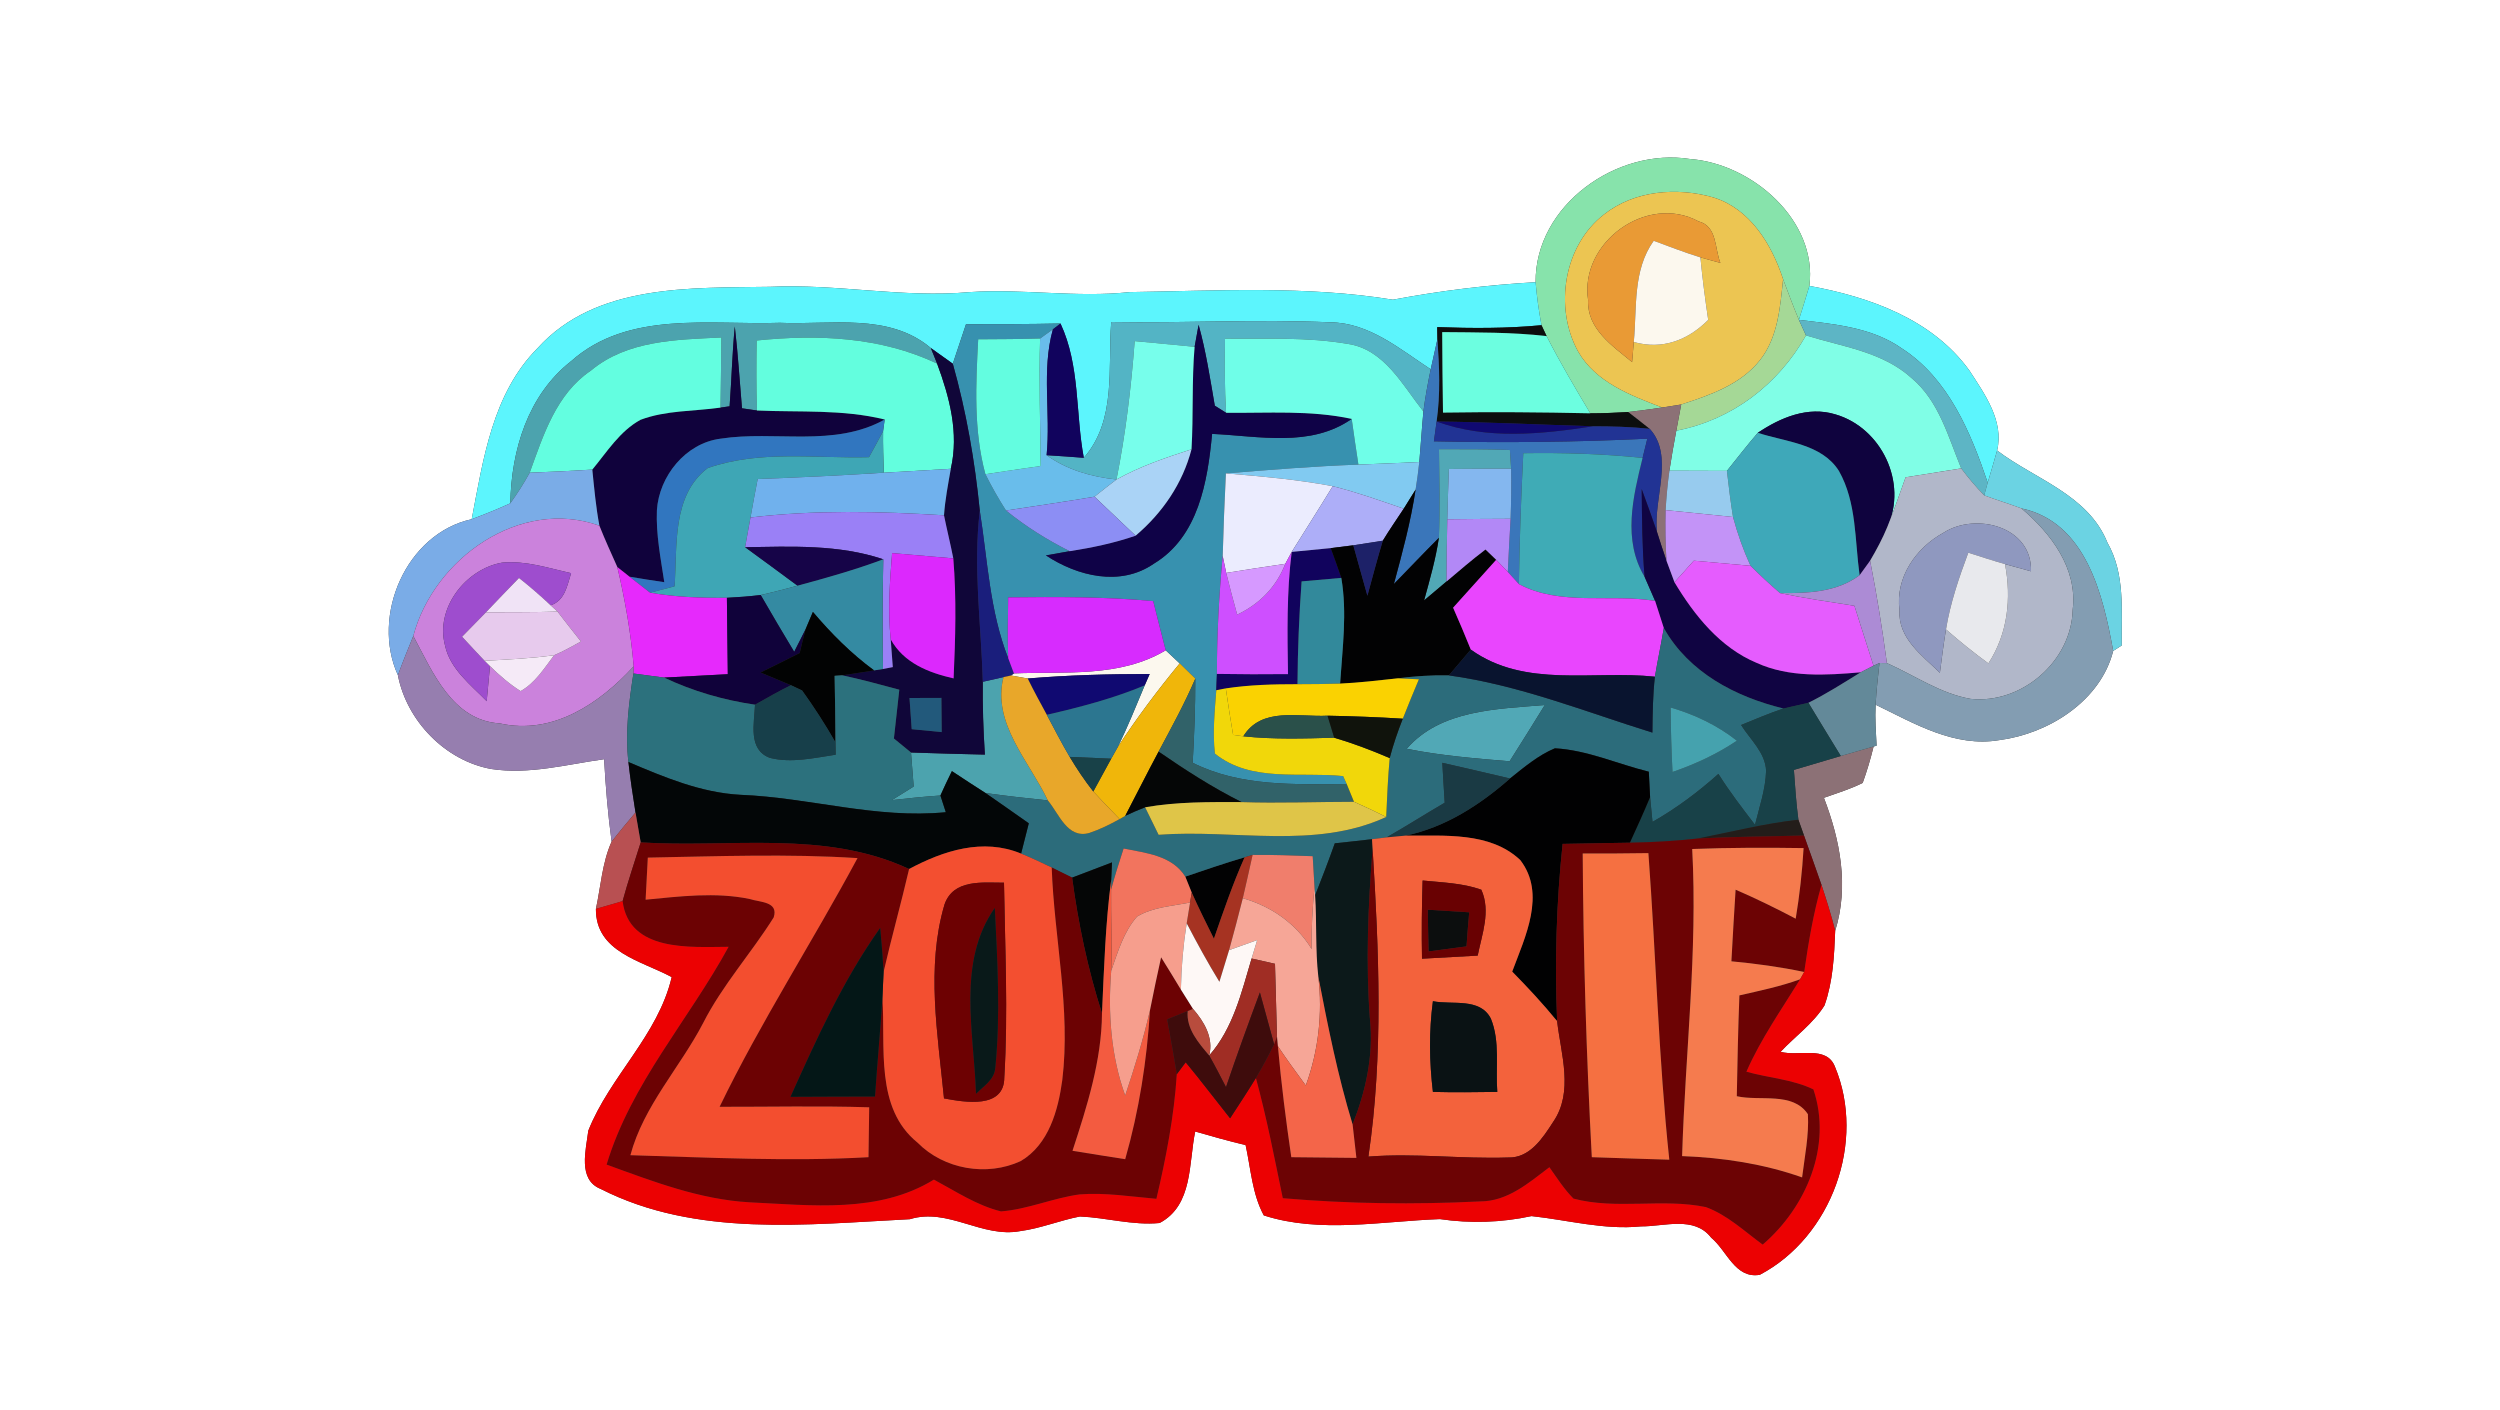 <?xml version="1.0" encoding="UTF-8" ?>
<!DOCTYPE svg PUBLIC "-//W3C//DTD SVG 1.1//EN" "http://www.w3.org/Graphics/SVG/1.1/DTD/svg11.dtd">
<svg width="250pt" height="141pt" viewBox="0 0 250 141" version="1.1" xmlns="http://www.w3.org/2000/svg">
<rect x="0" y="0" width="250" height="141" fill="#333333" stroke="none"/>
<g id="#ffffffff">
<path fill="#ffffff" opacity="1.00" d=" M 0.00 0.00 L 250.00 0.00 L 250.00 141.00 L 0.00 141.00 L 0.00 0.00 M 153.56 28.22 C 148.76 28.49 144.00 29.08 139.29 29.97 C 130.60 28.55 121.74 29.08 112.97 29.21 C 107.64 29.79 102.31 28.85 96.97 29.21 C 90.30 29.82 83.67 28.36 77.00 28.68 C 69.06 28.81 59.60 28.37 53.77 34.80 C 49.24 39.36 48.33 45.90 47.17 51.92 C 40.62 53.35 37.08 61.57 39.79 67.52 C 40.67 72.08 44.52 76.07 49.13 76.90 C 52.91 77.48 56.68 76.44 60.41 75.92 C 60.56 78.68 60.79 81.43 61.16 84.16 C 60.21 86.28 60.08 88.65 59.59 90.89 C 59.56 95.22 64.12 96.06 67.17 97.71 C 65.81 103.54 60.99 107.62 58.83 113.07 C 58.60 114.98 57.75 117.96 60.06 118.89 C 69.61 123.75 80.68 122.44 90.99 121.92 C 94.80 120.74 98.21 123.83 102.03 123.11 C 104.06 122.84 105.98 122.04 107.99 121.65 C 110.65 121.76 113.27 122.56 115.96 122.30 C 119.31 120.53 118.86 116.32 119.52 113.15 C 121.19 113.64 122.86 114.10 124.56 114.51 C 125.08 116.86 125.21 119.38 126.38 121.54 C 132.00 123.36 138.18 122.12 143.99 121.91 C 147.06 122.36 150.12 122.26 153.15 121.61 C 156.78 122.00 160.40 123.01 164.09 122.64 C 166.43 122.66 169.42 121.56 171.12 123.77 C 172.70 125.07 173.51 127.90 175.98 127.48 C 183.18 123.69 186.62 114.13 183.49 106.66 C 182.64 104.50 179.80 105.68 178.06 105.18 C 179.51 103.63 181.32 102.36 182.45 100.54 C 183.30 98.15 183.42 95.58 183.52 93.08 C 184.91 88.62 184.02 84.02 182.39 79.78 C 183.69 79.32 185.03 78.91 186.27 78.29 C 186.70 77.10 187.06 75.88 187.36 74.65 L 187.66 74.57 C 187.59 73.20 187.49 71.84 187.56 70.47 C 191.42 72.34 195.46 74.77 199.94 74.01 C 204.87 73.37 210.06 70.09 211.32 65.09 L 212.18 64.54 C 212.12 61.08 212.55 57.44 210.74 54.26 C 208.81 49.46 203.52 47.94 199.71 45.05 C 200.43 42.12 198.45 39.37 196.93 37.04 C 193.21 31.90 186.93 29.69 180.94 28.59 C 181.77 22.07 175.23 16.37 169.00 15.90 C 161.69 14.74 153.50 20.53 153.56 28.22 Z" />
</g>
<g id="#87e3abff">
<path fill="#87e3ab" opacity="1.00" d=" M 153.56 28.22 C 153.50 20.53 161.69 14.74 169.00 15.90 C 175.23 16.37 181.77 22.07 180.94 28.59 C 180.60 29.73 180.25 30.86 179.89 31.99 C 179.33 30.65 178.82 29.28 178.31 27.92 C 177.17 24.45 175.02 20.87 171.32 19.74 C 167.70 18.70 163.45 19.04 160.42 21.43 C 156.37 24.54 155.38 30.75 157.81 35.15 C 159.57 38.23 163.08 39.55 166.22 40.75 C 165.09 40.92 163.96 41.07 162.83 41.20 C 161.56 41.28 160.29 41.33 159.03 41.33 C 157.51 38.79 156.00 36.24 154.66 33.61 C 154.53 33.33 154.28 32.79 154.15 32.52 C 153.88 31.09 153.68 29.66 153.56 28.22 Z" />
</g>
<g id="#ecc552ff">
<path fill="#ecc552" opacity="1.00" d=" M 160.42 21.43 C 163.45 19.04 167.70 18.70 171.32 19.74 C 175.02 20.87 177.17 24.45 178.31 27.92 C 178.02 30.70 177.80 33.73 176.00 36.01 C 174.07 38.46 170.99 39.52 168.12 40.45 C 167.65 40.52 166.69 40.68 166.22 40.75 C 163.08 39.55 159.57 38.23 157.81 35.15 C 155.38 30.75 156.37 24.54 160.42 21.43 M 158.81 30.01 C 158.69 32.90 161.25 34.59 163.21 36.21 C 163.25 35.70 163.34 34.70 163.38 34.20 C 166.23 35.01 168.80 34.02 170.82 31.99 C 170.51 29.91 170.24 27.83 170.04 25.74 C 170.54 25.88 171.54 26.15 172.04 26.29 C 171.46 24.86 171.73 22.62 169.86 22.14 C 164.70 19.33 157.93 24.25 158.81 30.01 Z" />
</g>
<g id="#e99a35ff">
<path fill="#e99a35" opacity="1.00" d=" M 158.81 30.01 C 157.93 24.25 164.70 19.33 169.86 22.14 C 171.73 22.62 171.46 24.86 172.04 26.29 C 171.54 26.15 170.54 25.88 170.04 25.74 C 168.46 25.25 166.92 24.65 165.37 24.08 C 163.25 27.04 163.71 30.78 163.38 34.20 C 163.34 34.70 163.25 35.70 163.21 36.21 C 161.25 34.59 158.69 32.90 158.81 30.01 Z" />
</g>
<g id="#fcf8eeff">
<path fill="#fcf8ee" opacity="1.00" d=" M 163.38 34.20 C 163.71 30.78 163.25 27.04 165.37 24.08 C 166.92 24.65 168.46 25.25 170.04 25.74 C 170.24 27.83 170.51 29.91 170.82 31.99 C 168.80 34.02 166.23 35.01 163.38 34.20 Z" />
<path fill="#fcf8ee" opacity="1.00" d=" M 116.57 65.03 C 117.04 65.46 117.51 65.90 117.97 66.34 C 115.77 69.00 113.70 71.77 111.80 74.66 C 112.78 72.66 113.61 70.59 114.47 68.54 L 114.97 67.40 C 110.90 67.40 106.83 67.51 102.77 67.85 C 102.35 67.78 101.52 67.63 101.10 67.55 L 101.39 67.34 C 106.50 67.13 111.97 67.78 116.57 65.03 Z" />
</g>
<g id="#5cf5fdff">
<path fill="#5cf5fd" opacity="1.00" d=" M 153.56 28.22 C 153.68 29.66 153.88 31.09 154.15 32.52 C 150.68 32.85 147.20 32.84 143.72 32.71 C 143.73 33.01 143.74 33.62 143.74 33.93 C 143.58 34.68 143.24 36.18 143.07 36.93 C 139.98 34.91 136.92 32.27 133.02 32.23 C 125.73 31.91 118.42 32.33 111.12 32.20 C 110.77 36.78 111.67 42.03 108.38 45.78 C 107.54 41.30 108.02 36.57 106.05 32.35 C 102.90 32.42 99.75 32.42 96.60 32.42 C 96.16 33.74 95.72 35.05 95.28 36.37 C 94.73 35.98 93.63 35.19 93.08 34.80 C 88.87 31.25 83.04 32.51 77.99 32.28 C 70.99 32.52 62.84 31.03 57.12 36.11 C 52.79 39.50 51.13 45.02 51.03 50.33 C 49.77 50.91 48.47 51.43 47.17 51.92 C 48.33 45.90 49.24 39.36 53.77 34.80 C 59.60 28.37 69.06 28.81 77.00 28.68 C 83.67 28.36 90.30 29.82 96.97 29.21 C 102.31 28.85 107.64 29.79 112.97 29.21 C 121.74 29.08 130.60 28.55 139.29 29.97 C 144.00 29.08 148.76 28.49 153.56 28.22 Z" />
<path fill="#5cf5fd" opacity="1.00" d=" M 179.89 31.99 C 180.25 30.86 180.60 29.73 180.94 28.59 C 186.93 29.69 193.21 31.90 196.93 37.04 C 198.45 39.37 200.43 42.12 199.71 45.05 C 199.42 46.13 199.08 47.19 198.77 48.26 C 197.06 43.22 194.84 37.85 190.18 34.84 C 187.18 32.73 183.42 32.41 179.89 31.99 Z" />
</g>
<g id="#a5d896ff">
<path fill="#a5d896" opacity="1.00" d=" M 178.31 27.92 C 178.82 29.28 179.33 30.65 179.89 31.99 C 180.07 32.38 180.42 33.15 180.60 33.54 C 177.82 38.46 173.21 41.99 167.63 43.07 C 167.76 42.42 168.00 41.10 168.12 40.45 C 170.99 39.52 174.07 38.46 176.00 36.01 C 177.80 33.73 178.02 30.70 178.31 27.92 Z" />
</g>
<g id="#4ca3aeff">
<path fill="#4ca3ae" opacity="1.00" d=" M 57.12 36.11 C 62.84 31.03 70.99 32.52 77.99 32.28 C 83.04 32.51 88.87 31.25 93.08 34.80 C 93.24 35.19 93.55 35.97 93.71 36.36 C 88.07 33.68 81.78 33.42 75.67 34.05 C 75.63 36.38 75.62 38.72 75.70 41.05 C 75.32 40.99 74.58 40.88 74.20 40.83 C 73.96 38.10 73.80 35.37 73.48 32.65 C 73.22 35.31 73.16 37.98 72.96 40.63 L 72.05 40.76 C 72.09 38.42 72.11 36.08 72.13 33.75 C 67.65 33.97 62.73 34.02 59.09 37.06 C 55.61 39.40 54.33 43.53 52.97 47.27 C 52.39 48.33 51.74 49.35 51.03 50.33 C 51.13 45.02 52.79 39.50 57.12 36.11 Z" />
<path fill="#4ca3ae" opacity="1.00" d=" M 98.28 68.18 C 98.80 68.06 99.83 67.83 100.35 67.71 C 99.18 72.33 102.94 76.14 104.78 80.04 C 102.70 79.82 100.62 79.60 98.55 79.30 C 97.42 78.58 96.30 77.85 95.19 77.11 C 94.79 77.92 94.41 78.73 94.04 79.55 C 92.41 79.66 90.80 79.83 89.19 80.01 C 89.92 79.55 90.64 79.10 91.37 78.65 C 91.28 77.52 91.19 76.38 91.10 75.25 C 93.56 75.33 96.02 75.41 98.49 75.46 C 98.33 73.03 98.25 70.61 98.28 68.18 Z" />
</g>
<g id="#3791afff">
<path fill="#3791af" opacity="1.00" d=" M 96.60 32.42 C 99.75 32.42 102.90 32.42 106.05 32.35 L 105.29 32.93 C 104.97 33.16 104.33 33.62 104.01 33.85 C 101.94 33.92 99.88 33.91 97.82 33.93 C 97.58 38.43 97.35 43.02 98.54 47.42 C 99.16 48.66 99.85 49.88 100.60 51.05 C 102.56 52.64 104.71 53.99 106.97 55.12 C 106.38 55.22 105.19 55.44 104.59 55.54 C 107.75 57.62 112.03 58.69 115.38 56.37 C 119.85 53.68 120.76 48.15 121.21 43.39 C 125.88 43.60 131.05 44.78 135.17 41.89 C 135.38 43.41 135.61 44.94 135.84 46.46 C 131.42 46.62 127.00 46.98 122.59 47.34 C 122.45 50.09 122.35 52.84 122.27 55.60 C 121.90 59.52 121.69 63.45 121.69 67.39 C 121.67 67.80 121.64 68.61 121.63 69.02 C 121.47 71.13 121.25 73.25 121.49 75.36 C 125.11 78.28 130.03 77.16 134.31 77.61 L 134.67 78.40 C 129.46 78.43 124.06 78.68 119.27 76.28 C 119.43 73.47 119.54 70.67 119.53 67.86 C 119.14 67.48 118.36 66.72 117.97 66.34 C 117.51 65.90 117.04 65.46 116.57 65.03 C 116.14 63.39 115.73 61.75 115.32 60.11 C 110.50 59.67 105.66 59.68 100.82 59.74 C 100.78 61.77 100.75 63.80 100.82 65.82 C 98.97 61.12 98.76 56.01 97.98 51.07 C 97.49 46.11 96.63 41.17 95.28 36.37 C 95.72 35.05 96.16 33.74 96.60 32.42 Z" />
</g>
<g id="#53b4c5ff">
<path fill="#53b4c5" opacity="1.00" d=" M 111.12 32.20 C 118.42 32.33 125.73 31.91 133.02 32.23 C 136.92 32.27 139.98 34.91 143.07 36.93 C 142.78 38.33 142.52 39.73 142.34 41.15 C 140.26 38.53 138.43 34.93 134.78 34.39 C 130.72 33.69 126.59 33.91 122.50 33.86 C 122.46 36.33 122.46 38.81 122.61 41.28 C 122.33 41.11 121.76 40.75 121.48 40.57 C 121.01 37.86 120.60 35.13 119.86 32.48 C 119.76 33.03 119.56 34.13 119.46 34.68 C 117.46 34.49 115.46 34.30 113.47 34.11 C 113.12 38.75 112.56 43.38 111.65 47.95 C 109.16 47.69 106.71 46.99 104.66 45.52 C 105.89 45.59 107.13 45.69 108.38 45.78 C 111.67 42.03 110.77 36.78 111.12 32.20 Z" />
</g>
<g id="#0c0e0eff">
<path fill="#0c0e0e" opacity="1.00" d=" M 143.72 32.71 C 147.20 32.84 150.68 32.85 154.15 32.52 C 154.28 32.79 154.53 33.33 154.66 33.61 C 151.19 33.21 147.70 33.25 144.22 33.21 C 144.24 35.89 144.25 38.58 144.30 41.26 C 149.21 41.18 154.12 41.22 159.03 41.33 C 160.29 41.33 161.56 41.28 162.83 41.20 C 163.55 41.75 164.26 42.31 164.97 42.88 C 163.08 42.68 161.19 42.63 159.30 42.63 C 154.08 42.47 148.87 42.21 143.66 42.15 C 144.05 39.42 143.94 36.67 143.74 33.93 C 143.74 33.62 143.73 33.01 143.72 32.71 Z" />
<path fill="#0c0e0e" opacity="1.00" d=" M 142.78 90.97 C 144.16 91.06 145.54 91.15 146.92 91.23 C 146.82 92.37 146.73 93.50 146.65 94.64 C 145.39 94.81 144.12 94.98 142.86 95.14 C 142.82 93.75 142.80 92.36 142.78 90.97 Z" />
</g>
<g id="#5db5c5ff">
<path fill="#5db5c5" opacity="1.00" d=" M 179.89 31.99 C 183.42 32.41 187.18 32.73 190.18 34.84 C 194.84 37.85 197.06 43.22 198.77 48.26 C 198.68 48.58 198.51 49.22 198.42 49.54 C 197.59 48.69 196.83 47.78 196.12 46.84 C 194.82 43.68 193.90 40.12 191.18 37.83 C 188.27 35.17 184.21 34.67 180.60 33.54 C 180.42 33.15 180.07 32.38 179.89 31.99 Z" />
</g>
<g id="#10023cff">
<path fill="#10023c" opacity="1.00" d=" M 72.96 40.63 C 73.16 37.98 73.22 35.31 73.48 32.65 C 73.80 35.37 73.96 38.10 74.20 40.83 C 74.58 40.88 75.32 40.99 75.70 41.05 C 79.96 41.24 84.28 40.92 88.47 41.95 C 83.39 44.78 77.50 43.02 72.04 43.87 C 68.56 44.32 65.91 47.61 65.69 51.02 C 65.59 53.44 66.07 55.83 66.43 58.22 C 65.27 58.05 64.11 57.87 62.95 57.67 C 62.65 57.43 62.03 56.94 61.73 56.70 C 61.12 55.33 60.49 53.96 59.94 52.57 C 59.59 50.71 59.42 48.83 59.23 46.96 C 60.70 45.19 61.98 43.11 64.05 41.98 C 66.60 41.02 69.39 41.14 72.05 40.76 L 72.96 40.63 Z" />
</g>
<g id="#69bdebff">
<path fill="#69bdeb" opacity="1.00" d=" M 104.01 33.85 C 104.33 33.62 104.97 33.16 105.29 32.93 C 104.14 37.04 105.08 41.33 104.66 45.52 C 106.71 46.99 109.16 47.69 111.65 47.95 C 110.91 48.51 110.18 49.08 109.45 49.67 C 106.51 50.17 103.55 50.60 100.60 51.05 C 99.85 49.88 99.16 48.66 98.54 47.42 C 100.38 47.14 102.22 46.86 104.07 46.60 C 104.03 42.35 103.88 38.10 104.01 33.85 Z" />
</g>
<g id="#11035dff">
<path fill="#11035d" opacity="1.00" d=" M 105.29 32.93 L 106.05 32.35 C 108.02 36.57 107.54 41.30 108.38 45.78 C 107.13 45.69 105.89 45.59 104.66 45.52 C 105.08 41.33 104.14 37.04 105.29 32.93 Z" />
<path fill="#11035d" opacity="1.00" d=" M 129.17 55.19 C 130.47 55.06 131.77 54.94 133.07 54.81 C 133.44 55.80 133.79 56.79 134.13 57.79 C 132.80 57.90 131.48 58.02 130.16 58.14 C 129.91 61.56 129.77 64.99 129.75 68.42 C 127.35 68.42 124.95 68.48 122.58 68.84 L 121.63 69.02 C 121.64 68.61 121.67 67.80 121.69 67.39 C 124.06 67.43 126.43 67.44 128.80 67.41 C 128.74 63.33 128.66 59.24 129.17 55.19 Z" />
</g>
<g id="#0f0247ff">
<path fill="#0f0247" opacity="1.00" d=" M 119.86 32.48 C 120.60 35.13 121.01 37.86 121.48 40.57 C 121.76 40.75 122.33 41.11 122.61 41.28 C 126.80 41.32 131.03 41.00 135.17 41.89 C 131.05 44.78 125.88 43.60 121.21 43.39 C 120.76 48.15 119.85 53.68 115.38 56.37 C 112.03 58.69 107.75 57.62 104.59 55.54 C 105.19 55.44 106.38 55.22 106.97 55.12 C 109.20 54.77 111.42 54.31 113.56 53.57 C 116.23 51.31 118.27 48.35 119.15 44.93 C 119.35 41.52 119.17 38.09 119.46 34.68 C 119.56 34.13 119.76 33.03 119.86 32.48 Z" />
</g>
<g id="#63fee0ff">
<path fill="#63fee0" opacity="1.00" d=" M 59.09 37.06 C 62.73 34.02 67.65 33.97 72.13 33.75 C 72.11 36.08 72.09 38.42 72.05 40.76 C 69.39 41.14 66.60 41.02 64.05 41.98 C 61.98 43.11 60.70 45.19 59.23 46.96 C 57.15 47.09 55.06 47.19 52.97 47.27 C 54.33 43.53 55.61 39.40 59.09 37.06 Z" />
</g>
<g id="#63fedeff">
<path fill="#63fede" opacity="1.00" d=" M 75.67 34.05 C 81.78 33.42 88.07 33.68 93.71 36.36 C 94.95 39.70 95.91 43.31 95.08 46.88 C 92.84 47.02 90.61 47.14 88.38 47.27 C 88.34 45.89 88.29 44.50 88.31 43.12 C 88.35 42.83 88.43 42.24 88.47 41.95 C 84.28 40.92 79.96 41.24 75.70 41.05 C 75.62 38.72 75.63 36.38 75.67 34.05 Z" />
</g>
<g id="#63fde0ff">
<path fill="#63fde0" opacity="1.00" d=" M 97.82 33.93 C 99.88 33.91 101.94 33.92 104.01 33.85 C 103.88 38.10 104.03 42.35 104.07 46.60 C 102.22 46.86 100.38 47.14 98.54 47.42 C 97.35 43.02 97.58 38.43 97.82 33.93 Z" />
</g>
<g id="#77feebff">
<path fill="#77feeb" opacity="1.00" d=" M 113.47 34.11 C 115.46 34.30 117.46 34.49 119.46 34.68 C 119.17 38.09 119.35 41.52 119.15 44.93 C 116.58 45.76 114.01 46.63 111.65 47.95 C 112.56 43.38 113.12 38.75 113.47 34.11 Z" />
</g>
<g id="#6ffee8ff">
<path fill="#6ffee8" opacity="1.00" d=" M 122.50 33.86 C 126.59 33.91 130.72 33.69 134.78 34.39 C 138.43 34.93 140.26 38.53 142.34 41.15 C 142.18 42.83 142.08 44.52 141.93 46.20 C 139.90 46.30 137.87 46.38 135.84 46.46 C 135.61 44.94 135.38 43.41 135.17 41.89 C 131.03 41.00 126.80 41.32 122.61 41.28 C 122.46 38.81 122.46 36.33 122.50 33.86 Z" />
</g>
<g id="#3a76baff">
<path fill="#3a76ba" opacity="1.00" d=" M 143.74 33.93 C 143.94 36.67 144.05 39.42 143.66 42.15 C 143.59 42.65 143.46 43.63 143.39 44.13 C 150.51 44.29 157.62 44.21 164.73 43.87 C 164.62 44.35 164.38 45.31 164.26 45.79 C 160.30 45.38 156.31 45.26 152.33 45.32 C 152.11 49.68 151.95 54.04 151.89 58.41 C 151.61 58.10 151.06 57.50 150.78 57.19 C 150.85 55.42 150.97 53.65 151.06 51.88 C 151.12 50.21 151.14 48.54 151.11 46.87 C 151.08 46.40 151.02 45.47 150.99 45.00 C 148.62 44.91 146.26 44.92 143.90 44.92 C 143.93 47.87 144.01 50.83 143.89 53.78 C 142.37 55.30 140.89 56.86 139.39 58.40 C 140.23 55.28 141.08 52.16 141.56 48.96 C 141.71 48.04 141.83 47.12 141.93 46.20 C 142.08 44.52 142.18 42.83 142.34 41.15 C 142.52 39.73 142.78 38.33 143.07 36.93 C 143.24 36.18 143.58 34.68 143.74 33.93 Z" />
</g>
<g id="#6cfee0ff">
<path fill="#6cfee0" opacity="1.00" d=" M 144.22 33.21 C 147.70 33.25 151.19 33.21 154.66 33.61 C 156.00 36.24 157.51 38.79 159.03 41.33 C 154.12 41.22 149.21 41.18 144.30 41.26 C 144.25 38.58 144.24 35.89 144.22 33.21 Z" />
</g>
<g id="#80fee6ff">
<path fill="#80fee6" opacity="1.00" d=" M 167.63 43.07 C 173.21 41.99 177.82 38.46 180.60 33.54 C 184.21 34.67 188.27 35.17 191.18 37.83 C 193.90 40.12 194.82 43.68 196.12 46.84 C 194.26 47.14 192.41 47.44 190.56 47.73 C 189.97 49.40 189.39 51.06 188.73 52.70 C 190.79 48.29 188.15 42.78 183.55 41.44 C 180.80 40.59 178.04 41.76 175.78 43.28 C 174.72 44.52 173.71 45.81 172.69 47.09 C 170.77 47.08 168.85 47.08 166.94 47.07 C 167.14 45.73 167.38 44.40 167.63 43.07 Z" />
</g>
<g id="#100639ff">
<path fill="#100639" opacity="1.00" d=" M 93.08 34.80 C 93.63 35.19 94.73 35.98 95.28 36.37 C 96.63 41.17 97.49 46.11 97.98 51.07 C 97.30 56.77 98.12 62.48 98.28 68.18 C 98.25 70.61 98.33 73.03 98.49 75.46 C 96.02 75.41 93.56 75.33 91.10 75.25 C 90.67 74.90 89.82 74.20 89.39 73.85 C 89.58 72.22 89.75 70.60 89.93 68.97 C 88.03 68.46 86.13 67.94 84.21 67.53 C 85.28 67.38 86.34 67.21 87.41 67.04 L 88.30 66.90 L 89.28 66.71 C 89.23 66.01 89.13 64.63 89.07 63.93 C 90.37 66.30 92.86 67.27 95.36 67.84 C 95.54 63.84 95.66 59.83 95.33 55.84 C 95.05 54.40 94.69 52.97 94.40 51.53 C 94.51 49.97 94.81 48.43 95.08 46.88 C 95.91 43.31 94.95 39.70 93.71 36.36 C 93.55 35.97 93.24 35.19 93.08 34.80 M 90.95 69.80 C 91.00 70.58 91.12 72.14 91.17 72.92 C 91.92 72.99 93.42 73.14 94.17 73.21 C 94.16 72.35 94.15 70.64 94.14 69.79 C 93.34 69.79 91.75 69.80 90.95 69.80 Z" />
</g>
<g id="#8c7176ff">
<path fill="#8c7176" opacity="1.00" d=" M 166.22 40.75 C 166.69 40.68 167.65 40.52 168.12 40.45 C 168.00 41.10 167.76 42.42 167.63 43.07 C 167.38 44.40 167.14 45.73 166.94 47.07 C 166.76 48.38 166.64 49.69 166.56 51.01 C 166.52 52.70 166.54 54.39 166.65 56.08 C 166.32 55.12 166.00 54.16 165.70 53.19 C 165.32 49.86 167.44 45.58 164.97 42.88 C 164.26 42.31 163.55 41.75 162.83 41.20 C 163.96 41.07 165.09 40.92 166.22 40.75 Z" />
<path fill="#8c7176" opacity="1.00" d=" M 184.08 75.60 C 185.17 75.28 186.27 74.96 187.36 74.65 C 187.06 75.88 186.70 77.10 186.27 78.29 C 185.03 78.91 183.69 79.32 182.39 79.78 C 184.02 84.02 184.91 88.62 183.52 93.08 C 183.13 91.53 182.65 90.00 182.15 88.49 C 181.58 86.84 180.98 85.19 180.40 83.55 C 180.26 83.15 179.98 82.36 179.84 81.97 C 179.62 80.31 179.51 78.65 179.39 76.99 C 180.95 76.52 182.51 76.06 184.08 75.60 Z" />
</g>
<g id="#0f033eff">
<path fill="#0f033e" opacity="1.00" d=" M 175.78 43.28 C 178.04 41.76 180.80 40.59 183.55 41.44 C 188.15 42.78 190.79 48.29 188.73 52.70 C 188.25 53.87 187.65 54.98 187.01 56.07 C 186.75 56.43 186.22 57.16 185.96 57.52 C 185.47 54.03 185.68 50.25 183.89 47.09 C 182.16 44.36 178.57 44.20 175.78 43.28 Z" />
</g>
<g id="#3176bfff">
<path fill="#3176bf" opacity="1.00" d=" M 88.47 41.95 C 88.43 42.24 88.35 42.83 88.31 43.12 C 87.85 43.99 87.38 44.86 86.90 45.72 C 81.54 45.86 75.91 44.99 70.77 46.81 C 67.17 49.54 67.74 54.62 67.46 58.63 C 66.85 58.79 65.62 59.11 65.01 59.27 C 64.50 58.87 63.47 58.07 62.95 57.67 C 64.11 57.87 65.27 58.05 66.43 58.22 C 66.07 55.83 65.59 53.44 65.69 51.02 C 65.91 47.61 68.56 44.32 72.04 43.87 C 77.50 43.02 83.39 44.78 88.47 41.95 Z" />
</g>
<g id="#213394ff">
<path fill="#213394" opacity="1.00" d=" M 143.39 44.13 C 143.46 43.63 143.59 42.65 143.66 42.15 C 148.71 43.99 154.10 43.42 159.30 42.63 C 161.19 42.63 163.08 42.68 164.97 42.88 C 167.44 45.58 165.32 49.86 165.70 53.19 C 165.21 51.76 164.69 50.33 164.17 48.91 C 164.20 51.83 164.21 54.76 164.46 57.68 C 162.24 54.00 163.30 49.68 164.26 45.79 C 164.38 45.31 164.62 44.35 164.73 43.87 C 157.62 44.21 150.51 44.29 143.39 44.13 Z" />
</g>
<g id="#100971ff">
<path fill="#100971" opacity="1.00" d=" M 143.66 42.15 C 148.87 42.21 154.08 42.47 159.30 42.63 C 154.10 43.42 148.71 43.99 143.66 42.15 Z" />
<path fill="#100971" opacity="1.00" d=" M 102.77 67.85 C 106.83 67.51 110.90 67.40 114.97 67.40 L 114.47 68.54 C 111.32 69.85 108.00 70.72 104.68 71.48 C 104.03 70.28 103.37 69.08 102.77 67.85 Z" />
</g>
<g id="#3ea6b5ff">
<path fill="#3ea6b5" opacity="1.00" d=" M 88.31 43.12 C 88.29 44.50 88.34 45.89 88.38 47.27 C 84.18 47.54 79.98 47.75 75.77 47.90 C 75.52 49.18 75.28 50.46 75.05 51.75 C 74.91 52.49 74.64 53.98 74.51 54.72 C 76.26 56.00 78.01 57.27 79.75 58.57 C 78.53 58.90 77.30 59.23 76.07 59.50 C 74.95 59.64 73.82 59.72 72.69 59.78 C 70.12 59.81 67.54 59.71 65.01 59.27 C 65.62 59.11 66.85 58.79 67.46 58.63 C 67.74 54.62 67.17 49.54 70.77 46.81 C 75.91 44.99 81.54 45.86 86.90 45.72 C 87.38 44.86 87.85 43.99 88.31 43.12 Z" />
</g>
<g id="#3ea8b9ff">
<path fill="#3ea8b9" opacity="1.00" d=" M 172.69 47.09 C 173.71 45.81 174.72 44.52 175.78 43.28 C 178.57 44.20 182.16 44.36 183.89 47.09 C 185.68 50.25 185.47 54.03 185.96 57.52 C 183.66 59.24 180.75 59.33 178.00 59.31 C 176.98 58.43 176.00 57.53 175.05 56.58 C 174.33 55.01 173.75 53.37 173.30 51.70 C 173.05 50.17 172.87 48.63 172.69 47.09 Z" />
</g>
<g id="#aad3f6ff">
<path fill="#aad3f6" opacity="1.00" d=" M 111.65 47.95 C 114.01 46.63 116.58 45.76 119.15 44.93 C 118.27 48.35 116.23 51.31 113.56 53.57 C 112.19 52.27 110.82 50.97 109.45 49.67 C 110.18 49.08 110.91 48.51 111.65 47.95 Z" />
</g>
<g id="#51a8b6ff">
<path fill="#51a8b6" opacity="1.00" d=" M 143.90 44.92 C 146.26 44.92 148.62 44.91 150.99 45.00 C 151.02 45.47 151.08 46.40 151.11 46.87 C 149.03 46.87 146.96 46.88 144.89 46.90 C 144.83 48.57 144.77 50.25 144.73 51.93 C 144.68 54.00 144.66 56.08 144.65 58.15 C 143.90 58.78 143.16 59.41 142.41 60.04 C 142.98 57.97 143.57 55.91 143.89 53.78 C 144.01 50.83 143.93 47.87 143.90 44.92 Z" />
<path fill="#51a8b6" opacity="1.00" d=" M 140.67 74.88 C 144.06 70.96 149.71 70.91 154.48 70.50 C 153.32 72.39 152.14 74.26 150.96 76.13 C 147.51 75.84 144.06 75.56 140.67 74.88 Z" />
</g>
<g id="#3fabb6ff">
<path fill="#3fabb6" opacity="1.00" d=" M 152.33 45.32 C 156.31 45.26 160.30 45.38 164.26 45.79 C 163.30 49.68 162.24 54.00 164.46 57.68 C 164.81 58.48 165.16 59.29 165.51 60.09 C 161.00 59.36 156.06 60.63 151.89 58.41 C 151.95 54.04 152.11 49.68 152.33 45.32 Z" />
</g>
<g id="#6bd3e3ff">
<path fill="#6bd3e3" opacity="1.00" d=" M 199.71 45.05 C 203.52 47.94 208.81 49.46 210.74 54.26 C 212.55 57.44 212.12 61.08 212.18 64.54 L 211.32 65.09 C 210.31 59.52 208.61 52.22 202.14 50.84 C 200.90 50.38 199.65 49.99 198.42 49.54 C 198.51 49.22 198.68 48.58 198.77 48.26 C 199.08 47.19 199.42 46.13 199.71 45.05 Z" />
</g>
<g id="#81caf1ff">
<path fill="#81caf1" opacity="1.00" d=" M 122.59 47.34 C 127.00 46.98 131.42 46.62 135.84 46.46 C 137.87 46.38 139.90 46.30 141.93 46.20 C 141.83 47.12 141.71 48.04 141.56 48.96 C 141.26 49.44 140.66 50.39 140.37 50.87 C 138.02 50.06 135.68 49.22 133.27 48.62 C 129.75 47.95 126.16 47.64 122.59 47.34 Z" />
</g>
<g id="#7aace7ff">
<path fill="#7aace7" opacity="1.00" d=" M 52.97 47.27 C 55.06 47.19 57.15 47.09 59.23 46.96 C 59.42 48.83 59.59 50.71 59.94 52.57 C 52.00 49.72 43.38 55.87 41.33 63.60 C 40.80 64.90 40.27 66.20 39.79 67.52 C 37.08 61.57 40.62 53.35 47.17 51.92 C 48.47 51.43 49.77 50.91 51.03 50.33 C 51.74 49.35 52.39 48.33 52.97 47.27 Z" />
</g>
<g id="#70b1edff">
<path fill="#70b1ed" opacity="1.00" d=" M 75.77 47.90 C 79.98 47.75 84.18 47.54 88.38 47.27 C 90.61 47.14 92.84 47.02 95.08 46.88 C 94.81 48.43 94.51 49.97 94.40 51.53 C 87.95 51.13 81.47 50.98 75.05 51.75 C 75.28 50.46 75.52 49.18 75.77 47.90 Z" />
</g>
<g id="#84b7efff">
<path fill="#84b7ef" opacity="1.00" d=" M 144.89 46.90 C 146.96 46.88 149.03 46.87 151.11 46.87 C 151.14 48.54 151.12 50.21 151.06 51.88 C 148.95 51.89 146.84 51.90 144.73 51.93 C 144.77 50.25 144.83 48.57 144.89 46.90 Z" />
</g>
<g id="#97cbeeff">
<path fill="#97cbee" opacity="1.00" d=" M 166.94 47.07 C 168.85 47.08 170.77 47.08 172.69 47.09 C 172.87 48.63 173.05 50.17 173.30 51.70 C 171.05 51.47 168.80 51.24 166.56 51.01 C 166.64 49.69 166.76 48.38 166.94 47.07 Z" />
</g>
<g id="#b1b7c9ff">
<path fill="#b1b7c9" opacity="1.00" d=" M 190.56 47.73 C 192.41 47.44 194.26 47.14 196.12 46.84 C 196.83 47.78 197.59 48.69 198.42 49.54 C 199.65 49.99 200.90 50.38 202.14 50.84 C 205.09 53.33 207.77 56.85 207.27 60.96 C 207.15 66.12 202.18 70.42 197.07 69.89 C 194.03 69.36 191.46 67.54 188.69 66.31 C 188.23 62.88 187.68 59.46 187.01 56.07 C 187.65 54.98 188.25 53.87 188.73 52.70 C 189.39 51.06 189.97 49.40 190.56 47.73 M 194.34 53.28 C 191.58 54.79 189.51 57.77 189.95 61.02 C 189.78 63.83 192.21 65.54 193.99 67.28 C 194.18 65.83 194.36 64.38 194.60 62.94 C 195.96 64.13 197.37 65.27 198.84 66.34 C 200.77 63.36 201.16 59.86 200.50 56.41 C 201.15 56.59 202.45 56.95 203.10 57.13 C 203.23 52.65 197.58 51.19 194.34 53.28 Z" />
</g>
<g id="#ebecfeff">
<path fill="#ebecfe" opacity="1.00" d=" M 122.27 55.60 C 122.35 52.84 122.45 50.09 122.59 47.34 C 126.16 47.64 129.75 47.95 133.27 48.62 C 131.93 50.82 130.54 53.00 129.17 55.19 C 129.01 55.49 128.69 56.09 128.53 56.38 C 126.56 56.67 124.59 56.97 122.62 57.29 C 122.53 56.87 122.36 56.02 122.27 55.60 Z" />
</g>
<g id="#adaef8ff">
<path fill="#adaef8" opacity="1.00" d=" M 133.27 48.62 C 135.68 49.22 138.02 50.06 140.37 50.87 C 139.67 51.94 138.94 52.98 138.28 54.07 C 137.54 54.19 136.07 54.42 135.33 54.53 C 134.76 54.60 133.63 54.74 133.07 54.81 C 131.77 54.94 130.47 55.06 129.17 55.19 C 130.54 53.00 131.93 50.82 133.27 48.62 Z" />
</g>
<g id="#020203ff">
<path fill="#020203" opacity="1.00" d=" M 141.56 48.96 C 141.08 52.16 140.23 55.28 139.39 58.40 C 140.89 56.86 142.37 55.30 143.89 53.78 C 143.57 55.91 142.98 57.97 142.41 60.04 C 143.16 59.41 143.90 58.78 144.65 58.15 C 145.93 57.07 147.20 55.97 148.55 54.95 C 148.81 55.21 149.35 55.72 149.62 55.98 C 148.18 57.57 146.75 59.17 145.31 60.77 C 145.92 62.16 146.52 63.55 147.08 64.96 C 146.35 65.82 145.62 66.68 144.89 67.54 C 143.19 67.50 141.49 67.62 139.80 67.83 C 137.87 68.04 135.94 68.27 134.01 68.36 C 134.24 64.85 134.73 61.29 134.13 57.79 C 133.79 56.79 133.44 55.80 133.07 54.81 C 133.63 54.74 134.76 54.60 135.33 54.53 C 135.79 56.21 136.26 57.89 136.74 59.57 C 137.25 57.73 137.72 55.89 138.28 54.07 C 138.94 52.98 139.67 51.94 140.37 50.87 C 140.66 50.39 141.26 49.44 141.56 48.96 Z" />
<path fill="#020203" opacity="1.00" d=" M 118.53 87.66 C 120.50 86.99 122.47 86.32 124.46 85.73 C 123.28 88.38 122.34 91.13 121.39 93.87 C 120.63 92.34 119.87 90.81 119.17 89.25 C 119.01 88.86 118.69 88.06 118.53 87.66 Z" />
</g>
<g id="#100442ff">
<path fill="#100442" opacity="1.00" d=" M 164.17 48.91 C 164.69 50.33 165.21 51.76 165.70 53.19 C 166.00 54.16 166.32 55.12 166.65 56.08 C 166.85 56.62 167.25 57.69 167.45 58.23 C 169.44 61.54 172.01 64.76 175.67 66.29 C 178.93 67.77 182.60 67.53 186.07 67.23 C 184.35 68.29 182.65 69.38 180.84 70.28 C 180.22 70.43 178.97 70.71 178.34 70.85 C 173.54 69.68 168.88 67.25 166.38 62.80 C 166.16 62.13 165.73 60.77 165.51 60.09 C 165.16 59.29 164.81 58.48 164.46 57.68 C 164.21 54.76 164.20 51.83 164.17 48.91 Z" />
</g>
<g id="#8c8ef4ff">
<path fill="#8c8ef4" opacity="1.00" d=" M 100.60 51.05 C 103.55 50.60 106.51 50.17 109.45 49.67 C 110.82 50.97 112.19 52.27 113.56 53.57 C 111.42 54.31 109.20 54.77 106.97 55.12 C 104.71 53.99 102.56 52.64 100.60 51.05 Z" />
</g>
<g id="#cb82dcff">
<path fill="#cb82dc" opacity="1.00" d=" M 41.33 63.60 C 43.38 55.87 52.00 49.72 59.94 52.57 C 60.49 53.96 61.12 55.33 61.73 56.70 C 62.50 59.96 63.09 63.28 63.37 66.63 C 59.97 70.34 55.28 73.54 49.98 72.34 C 45.22 72.04 43.27 67.20 41.33 63.60 M 44.50 64.54 C 45.01 66.92 47.06 68.46 48.67 70.12 C 48.75 69.24 48.91 67.49 49.00 66.61 C 49.94 67.53 50.94 68.40 52.06 69.11 C 53.52 68.29 54.42 66.83 55.41 65.52 C 56.34 65.14 57.21 64.63 58.09 64.15 C 57.30 63.16 56.52 62.16 55.75 61.16 L 55.06 60.53 C 56.50 60.05 56.71 58.57 57.11 57.32 C 54.85 56.81 52.56 56.04 50.22 56.26 C 46.57 56.90 43.51 60.82 44.50 64.54 Z" />
</g>
<g id="#9a80f6ff">
<path fill="#9a80f6" opacity="1.00" d=" M 75.05 51.75 C 81.47 50.98 87.95 51.13 94.40 51.53 C 94.69 52.97 95.05 54.40 95.33 55.84 C 93.29 55.66 91.25 55.49 89.21 55.31 C 88.98 58.18 88.77 61.06 89.07 63.93 C 89.13 64.63 89.23 66.01 89.28 66.71 L 88.30 66.90 C 88.24 63.24 88.25 59.59 88.33 55.93 C 83.87 54.43 79.14 54.65 74.51 54.72 C 74.64 53.98 74.91 52.49 75.05 51.75 Z" />
</g>
<g id="#1a1e7cff">
<path fill="#1a1e7c" opacity="1.00" d=" M 98.28 68.18 C 98.12 62.48 97.30 56.77 97.98 51.07 C 98.76 56.01 98.97 61.12 100.82 65.82 C 100.96 66.20 101.25 66.96 101.39 67.34 L 101.10 67.55 L 100.35 67.71 C 99.83 67.83 98.80 68.06 98.28 68.18 Z" />
</g>
<g id="#c393f7ff">
<path fill="#c393f7" opacity="1.00" d=" M 166.56 51.01 C 168.80 51.24 171.05 51.47 173.30 51.70 C 173.75 53.37 174.33 55.01 175.05 56.58 C 173.16 56.42 171.27 56.25 169.38 56.07 C 168.89 56.61 167.93 57.69 167.45 58.23 C 167.25 57.69 166.85 56.62 166.65 56.08 C 166.54 54.39 166.52 52.70 166.56 51.01 Z" />
</g>
<g id="#839db2ff">
<path fill="#839db2" opacity="1.00" d=" M 202.14 50.84 C 208.61 52.22 210.31 59.52 211.32 65.09 C 210.06 70.09 204.87 73.37 199.94 74.01 C 195.46 74.77 191.42 72.34 187.56 70.47 C 187.64 69.08 187.79 67.69 187.95 66.30 L 188.69 66.31 C 191.46 67.54 194.03 69.36 197.07 69.89 C 202.18 70.42 207.15 66.12 207.27 60.96 C 207.77 56.85 205.09 53.33 202.14 50.84 Z" />
</g>
<g id="#b288f6ff">
<path fill="#b288f6" opacity="1.00" d=" M 144.73 51.93 C 146.84 51.90 148.95 51.89 151.06 51.88 C 150.97 53.65 150.85 55.42 150.78 57.19 C 150.49 56.89 149.91 56.28 149.62 55.98 C 149.35 55.72 148.81 55.21 148.55 54.95 C 147.20 55.97 145.93 57.07 144.65 58.15 C 144.66 56.08 144.68 54.00 144.73 51.93 Z" />
</g>
<g id="#8f98bfff">
<path fill="#8f98bf" opacity="1.00" d=" M 194.34 53.28 C 197.58 51.19 203.23 52.65 203.10 57.13 C 202.45 56.95 201.15 56.59 200.50 56.41 C 199.27 56.06 198.05 55.66 196.83 55.27 C 195.90 57.76 195.03 60.30 194.60 62.94 C 194.36 64.38 194.18 65.83 193.99 67.28 C 192.21 65.54 189.78 63.83 189.95 61.02 C 189.51 57.77 191.58 54.79 194.34 53.28 Z" />
</g>
<g id="#1d2168ff">
<path fill="#1d2168" opacity="1.00" d=" M 135.33 54.53 C 136.07 54.42 137.54 54.19 138.28 54.07 C 137.72 55.89 137.25 57.73 136.74 59.57 C 136.26 57.89 135.79 56.21 135.33 54.53 Z" />
</g>
<g id="#160448ff">
<path fill="#160448" opacity="1.00" d=" M 74.51 54.72 C 79.14 54.65 83.87 54.43 88.33 55.93 C 85.52 56.98 82.64 57.79 79.75 58.57 C 78.01 57.27 76.26 56.00 74.51 54.72 Z" />
</g>
<g id="#dc28fdff">
<path fill="#dc28fd" opacity="1.00" d=" M 89.21 55.31 C 91.25 55.49 93.29 55.66 95.33 55.84 C 95.66 59.83 95.54 63.84 95.36 67.84 C 92.86 67.27 90.37 66.30 89.07 63.93 C 88.77 61.06 88.98 58.18 89.21 55.31 Z" />
</g>
<g id="#ce4fffff">
<path fill="#ce4fff" opacity="1.00" d=" M 128.53 56.38 C 128.69 56.09 129.01 55.49 129.17 55.19 C 128.66 59.24 128.74 63.33 128.80 67.41 C 126.43 67.44 124.06 67.43 121.69 67.39 C 121.69 63.45 121.90 59.52 122.27 55.60 C 122.36 56.02 122.53 56.87 122.62 57.29 C 122.96 58.68 123.33 60.07 123.72 61.46 C 125.94 60.41 127.64 58.69 128.53 56.38 Z" />
</g>
<g id="#e8e9edff">
<path fill="#e8e9ed" opacity="1.00" d=" M 196.83 55.27 C 198.05 55.66 199.27 56.06 200.50 56.41 C 201.16 59.86 200.77 63.36 198.84 66.34 C 197.37 65.27 195.96 64.13 194.60 62.94 C 195.03 60.30 195.90 57.76 196.83 55.27 Z" />
</g>
<g id="#9e4dceff">
<path fill="#9e4dce" opacity="1.00" d=" M 44.50 64.54 C 43.51 60.82 46.57 56.90 50.22 56.26 C 52.56 56.04 54.85 56.81 57.11 57.32 C 56.71 58.57 56.50 60.05 55.06 60.53 C 54.04 59.57 52.99 58.66 51.90 57.80 C 50.79 58.93 49.70 60.08 48.60 61.23 C 47.80 62.04 47.00 62.85 46.21 63.67 C 46.96 64.48 47.70 65.29 48.46 66.08 L 49.00 66.61 C 48.91 67.49 48.75 69.24 48.67 70.12 C 47.06 68.46 45.01 66.92 44.50 64.54 Z" />
</g>
<g id="#348aa2ff">
<path fill="#348aa2" opacity="1.00" d=" M 88.33 55.93 C 88.25 59.59 88.24 63.24 88.30 66.90 L 87.41 67.04 C 85.12 65.36 83.12 63.35 81.29 61.19 C 81.04 61.77 80.79 62.36 80.55 62.94 C 80.27 63.50 79.70 64.62 79.42 65.18 C 78.28 63.30 77.17 61.40 76.07 59.50 C 77.30 59.23 78.53 58.90 79.75 58.57 C 82.64 57.79 85.52 56.98 88.33 55.93 Z" />
</g>
<g id="#d699ffff">
<path fill="#d699ff" opacity="1.00" d=" M 122.62 57.29 C 124.59 56.97 126.56 56.67 128.53 56.38 C 127.64 58.69 125.94 60.41 123.72 61.46 C 123.33 60.07 122.96 58.68 122.62 57.29 Z" />
</g>
<g id="#e55cfeff">
<path fill="#e55cfe" opacity="1.00" d=" M 167.45 58.23 C 167.93 57.69 168.89 56.61 169.38 56.07 C 171.27 56.25 173.16 56.42 175.05 56.58 C 176.00 57.53 176.98 58.43 178.00 59.31 C 180.46 59.82 182.95 60.19 185.44 60.58 C 186.07 62.58 186.71 64.58 187.35 66.57 C 187.03 66.74 186.39 67.07 186.07 67.23 C 182.60 67.53 178.93 67.77 175.67 66.29 C 172.01 64.76 169.44 61.54 167.45 58.23 Z" />
</g>
<g id="#ac8bd5ff">
<path fill="#ac8bd5" opacity="1.00" d=" M 185.96 57.52 C 186.22 57.16 186.75 56.43 187.01 56.07 C 187.68 59.46 188.23 62.88 188.69 66.31 L 187.95 66.30 L 187.35 66.57 C 186.71 64.58 186.07 62.58 185.44 60.58 C 182.95 60.19 180.46 59.82 178.00 59.31 C 180.75 59.33 183.66 59.24 185.96 57.52 Z" />
</g>
<g id="#e629fcff">
<path fill="#e629fc" opacity="1.00" d=" M 63.37 66.63 C 63.09 63.28 62.50 59.96 61.73 56.70 C 62.03 56.94 62.65 57.43 62.95 57.67 C 63.47 58.07 64.50 58.87 65.01 59.27 C 67.54 59.71 70.12 59.81 72.69 59.78 C 72.72 62.32 72.75 64.87 72.78 67.42 C 70.66 67.52 68.53 67.66 66.41 67.76 C 65.64 67.66 64.11 67.45 63.34 67.35 L 63.37 66.63 Z" />
</g>
<g id="#e945feff">
<path fill="#e945fe" opacity="1.00" d=" M 145.31 60.77 C 146.75 59.17 148.18 57.57 149.62 55.98 C 149.91 56.28 150.49 56.89 150.78 57.19 C 151.06 57.50 151.61 58.10 151.89 58.41 C 156.06 60.63 161.00 59.36 165.51 60.09 C 165.73 60.77 166.16 62.13 166.38 62.80 C 166.11 64.43 165.76 66.04 165.49 67.67 C 159.33 67.01 152.50 68.85 147.08 64.96 C 146.52 63.55 145.92 62.16 145.31 60.77 Z" />
</g>
<g id="#f0e3f6ff">
<path fill="#f0e3f6" opacity="1.00" d=" M 48.60 61.23 C 49.70 60.08 50.79 58.93 51.90 57.80 C 52.99 58.66 54.04 59.57 55.06 60.53 L 55.75 61.16 C 53.36 61.24 50.98 61.21 48.60 61.23 Z" />
</g>
<g id="#32899bff">
<path fill="#32899b" opacity="1.00" d=" M 130.16 58.14 C 131.48 58.02 132.80 57.90 134.13 57.79 C 134.73 61.29 134.24 64.85 134.01 68.36 C 132.59 68.40 131.17 68.42 129.75 68.42 C 129.77 64.99 129.91 61.56 130.16 58.14 Z" />
</g>
<g id="#10023aff">
<path fill="#10023a" opacity="1.00" d=" M 72.69 59.78 C 73.82 59.72 74.95 59.64 76.07 59.50 C 77.17 61.40 78.28 63.30 79.42 65.18 C 79.70 64.62 80.27 63.50 80.55 62.94 C 80.35 63.72 80.15 64.51 79.97 65.30 C 78.67 65.96 77.36 66.61 76.05 67.25 C 76.81 67.57 78.33 68.20 79.09 68.52 C 77.87 69.12 76.69 69.80 75.50 70.47 C 72.35 70.01 69.29 69.12 66.41 67.76 C 68.53 67.66 70.66 67.52 72.78 67.42 C 72.75 64.87 72.72 62.32 72.69 59.78 Z" />
</g>
<g id="#d72bfeff">
<path fill="#d72bfe" opacity="1.00" d=" M 100.82 59.74 C 105.66 59.68 110.50 59.67 115.32 60.11 C 115.73 61.75 116.14 63.39 116.57 65.03 C 111.97 67.78 106.50 67.13 101.39 67.34 C 101.25 66.96 100.96 66.20 100.82 65.82 C 100.75 63.80 100.78 61.77 100.82 59.74 Z" />
</g>
<g id="#e7caedff">
<path fill="#e7caed" opacity="1.00" d=" M 46.21 63.67 C 47.00 62.85 47.80 62.04 48.60 61.23 C 50.98 61.21 53.36 61.24 55.75 61.16 C 56.52 62.16 57.30 63.16 58.09 64.15 C 57.21 64.63 56.34 65.14 55.41 65.52 C 53.10 65.85 50.78 65.95 48.46 66.08 C 47.70 65.29 46.96 64.48 46.21 63.67 Z" />
</g>
<g id="#020303ff">
<path fill="#020303" opacity="1.00" d=" M 80.55 62.94 C 80.79 62.36 81.04 61.77 81.29 61.19 C 83.12 63.35 85.12 65.36 87.41 67.04 C 86.34 67.21 85.28 67.38 84.21 67.53 L 83.46 67.58 C 83.51 69.79 83.53 72.01 83.55 74.24 C 82.53 72.45 81.41 70.72 80.21 69.05 C 79.93 68.92 79.37 68.65 79.09 68.52 C 78.33 68.20 76.81 67.57 76.05 67.25 C 77.36 66.61 78.67 65.96 79.97 65.30 C 80.15 64.51 80.35 63.72 80.55 62.94 Z" />
</g>
<g id="#2c6c7bff">
<path fill="#2c6c7b" opacity="1.00" d=" M 166.38 62.80 C 168.88 67.25 173.54 69.68 178.34 70.85 C 176.91 71.34 175.51 71.92 174.11 72.50 C 175.02 73.96 176.52 75.23 176.61 77.06 C 176.56 78.91 175.94 80.69 175.50 82.48 C 174.23 80.82 172.95 79.16 171.84 77.39 C 169.81 79.21 167.62 80.84 165.25 82.19 C 165.19 81.57 165.07 80.33 165.01 79.71 C 164.97 79.07 164.91 77.80 164.88 77.17 C 161.76 76.40 158.73 75.01 155.49 74.83 C 153.81 75.53 152.41 76.73 151.00 77.85 C 148.74 77.32 146.49 76.79 144.23 76.28 C 144.30 77.61 144.39 78.94 144.47 80.27 C 142.52 81.41 140.62 82.62 138.66 83.74 C 138.29 83.78 137.56 83.88 137.20 83.92 C 135.96 84.07 134.72 84.20 133.48 84.33 C 132.86 86.08 132.19 87.81 131.51 89.54 L 131.45 88.69 C 131.41 87.92 131.32 86.39 131.27 85.62 C 129.27 85.55 127.26 85.47 125.26 85.49 L 124.46 85.73 C 122.47 86.32 120.50 86.99 118.53 87.66 C 117.19 85.53 114.60 85.31 112.36 84.85 C 111.92 86.21 111.48 87.58 111.11 88.96 L 111.12 87.98 C 111.14 87.55 111.18 86.67 111.20 86.24 C 109.87 86.75 108.54 87.26 107.21 87.76 C 106.70 87.51 105.68 87.00 105.17 86.75 C 104.16 86.26 103.15 85.79 102.11 85.36 C 102.37 84.35 102.63 83.34 102.88 82.33 C 101.44 81.32 100.00 80.30 98.55 79.30 C 100.62 79.60 102.70 79.82 104.78 80.04 C 105.90 81.37 106.74 83.91 108.92 83.30 C 109.98 82.95 110.98 82.45 111.96 81.91 L 112.52 81.59 C 113.17 81.28 113.83 80.99 114.51 80.73 C 114.85 81.42 115.52 82.79 115.86 83.48 C 123.42 82.90 131.49 84.99 138.62 81.70 C 138.71 79.73 138.79 77.77 138.97 75.81 C 139.32 74.47 139.77 73.16 140.28 71.87 C 140.80 70.55 141.34 69.23 141.89 67.93 C 141.37 67.90 140.32 67.85 139.80 67.83 C 141.49 67.62 143.19 67.50 144.89 67.54 C 151.92 68.50 158.51 71.17 165.24 73.26 C 165.26 71.39 165.28 69.52 165.49 67.67 C 165.76 66.04 166.11 64.43 166.38 62.80 M 140.67 74.88 C 144.06 75.56 147.51 75.84 150.96 76.13 C 152.14 74.26 153.32 72.39 154.48 70.50 C 149.71 70.91 144.06 70.96 140.67 74.88 M 167.06 70.75 C 167.08 72.90 167.14 75.05 167.25 77.20 C 169.51 76.42 171.70 75.41 173.69 74.07 C 171.72 72.52 169.46 71.45 167.06 70.75 Z" />
</g>
<g id="#967eafff">
<path fill="#967eaf" opacity="1.00" d=" M 39.79 67.52 C 40.27 66.20 40.80 64.90 41.33 63.60 C 43.27 67.20 45.22 72.04 49.98 72.34 C 55.28 73.54 59.97 70.34 63.37 66.63 L 63.34 67.35 C 62.89 70.28 62.50 73.23 62.84 76.20 C 63.03 77.89 63.28 79.57 63.55 81.25 C 62.73 82.21 61.94 83.18 61.16 84.16 C 60.79 81.43 60.56 78.68 60.41 75.92 C 56.68 76.44 52.91 77.48 49.13 76.90 C 44.52 76.07 40.67 72.08 39.79 67.52 Z" />
</g>
<g id="#f5eaf7ff">
<path fill="#f5eaf7" opacity="1.00" d=" M 48.46 66.08 C 50.78 65.95 53.10 65.85 55.41 65.52 C 54.42 66.83 53.52 68.29 52.06 69.11 C 50.94 68.40 49.94 67.53 49.00 66.61 L 48.46 66.08 Z" />
</g>
<g id="#09142fff">
<path fill="#09142f" opacity="1.00" d=" M 147.08 64.96 C 152.50 68.85 159.33 67.01 165.49 67.67 C 165.28 69.52 165.26 71.39 165.24 73.26 C 158.51 71.17 151.92 68.50 144.89 67.54 C 145.62 66.68 146.35 65.82 147.08 64.96 Z" />
</g>
<g id="#638999ff">
<path fill="#638999" opacity="1.00" d=" M 186.07 67.23 C 186.39 67.07 187.03 66.74 187.35 66.57 L 187.95 66.30 C 187.79 67.69 187.64 69.08 187.56 70.47 C 187.49 71.84 187.59 73.20 187.66 74.57 L 187.36 74.65 C 186.27 74.96 185.17 75.28 184.08 75.60 C 183.00 73.83 181.91 72.06 180.84 70.28 C 182.65 69.38 184.35 68.29 186.07 67.23 Z" />
</g>
<g id="#f0b60aff">
<path fill="#f0b60a" opacity="1.00" d=" M 111.80 74.66 C 113.70 71.77 115.77 69.00 117.97 66.34 C 118.36 66.72 119.14 67.48 119.53 67.86 C 118.46 70.37 117.14 72.76 115.86 75.16 C 114.72 77.29 113.64 79.45 112.52 81.59 L 111.96 81.91 C 111.07 81.00 110.19 80.08 109.33 79.15 C 109.92 78.05 110.52 76.96 111.12 75.87 C 111.29 75.57 111.63 74.96 111.80 74.66 Z" />
</g>
<g id="#2c717dff">
<path fill="#2c717d" opacity="1.00" d=" M 63.34 67.35 C 64.11 67.45 65.64 67.66 66.41 67.76 C 69.29 69.12 72.35 70.01 75.50 70.47 C 75.44 72.29 74.75 74.97 77.00 75.79 C 79.16 76.33 81.41 75.79 83.57 75.47 C 83.57 75.16 83.56 74.54 83.55 74.24 C 83.53 72.01 83.51 69.79 83.46 67.58 L 84.21 67.53 C 86.13 67.94 88.03 68.46 89.93 68.97 C 89.75 70.60 89.58 72.22 89.39 73.85 C 89.82 74.20 90.67 74.90 91.10 75.25 C 91.19 76.38 91.28 77.52 91.37 78.65 C 90.64 79.10 89.92 79.55 89.19 80.01 C 90.80 79.83 92.41 79.66 94.04 79.55 C 94.17 79.97 94.44 80.80 94.58 81.22 C 87.64 81.91 80.92 79.75 74.03 79.48 C 70.10 79.27 66.42 77.72 62.84 76.20 C 62.50 73.23 62.89 70.28 63.34 67.35 Z" />
</g>
<g id="#173f4aff">
<path fill="#173f4a" opacity="1.00" d=" M 79.09 68.52 C 79.37 68.65 79.93 68.92 80.21 69.05 C 81.41 70.72 82.53 72.45 83.55 74.24 C 83.56 74.54 83.57 75.16 83.57 75.47 C 81.41 75.79 79.16 76.33 77.00 75.79 C 74.75 74.97 75.44 72.29 75.50 70.47 C 76.69 69.80 77.87 69.12 79.09 68.52 Z" />
</g>
<g id="#e8a72aff">
<path fill="#e8a72a" opacity="1.00" d=" M 100.35 67.71 L 101.10 67.55 C 101.52 67.63 102.35 67.78 102.77 67.85 C 103.37 69.08 104.03 70.28 104.68 71.48 C 105.43 72.89 106.16 74.31 106.97 75.69 C 107.69 76.89 108.46 78.05 109.33 79.15 C 110.19 80.08 111.07 81.00 111.96 81.91 C 110.98 82.45 109.98 82.95 108.92 83.30 C 106.74 83.91 105.90 81.37 104.78 80.04 C 102.94 76.14 99.18 72.33 100.35 67.71 Z" />
</g>
<g id="#316269ff">
<path fill="#316269" opacity="1.00" d=" M 119.53 67.86 C 119.54 70.67 119.43 73.47 119.27 76.28 C 124.06 78.68 129.46 78.43 134.67 78.40 C 134.85 78.85 135.22 79.73 135.40 80.18 C 131.65 80.18 127.91 80.34 124.16 80.21 C 121.26 78.76 118.53 77.00 115.86 75.16 C 117.14 72.76 118.46 70.37 119.53 67.86 Z" />
</g>
<g id="#fad201ff">
<path fill="#fad201" opacity="1.00" d=" M 122.58 68.84 C 124.95 68.48 127.35 68.42 129.75 68.42 C 131.17 68.42 132.59 68.40 134.01 68.36 C 135.94 68.27 137.87 68.04 139.80 67.83 C 140.32 67.85 141.37 67.90 141.89 67.93 C 141.34 69.23 140.80 70.55 140.28 71.87 C 137.77 71.71 135.26 71.62 132.75 71.57 C 129.86 71.72 126.15 70.67 124.33 73.63 C 124.08 73.60 123.56 73.52 123.31 73.49 C 123.04 71.94 122.81 70.39 122.58 68.84 Z" />
</g>
<g id="#2c7690ff">
<path fill="#2c7690" opacity="1.00" d=" M 104.68 71.48 C 108.00 70.72 111.32 69.85 114.47 68.54 C 113.61 70.59 112.78 72.66 111.80 74.66 C 111.63 74.96 111.29 75.57 111.12 75.87 C 109.73 75.81 108.35 75.75 106.97 75.69 C 106.16 74.31 105.43 72.89 104.68 71.48 Z" />
</g>
<g id="#f1d70aff">
<path fill="#f1d70a" opacity="1.00" d=" M 121.63 69.02 L 122.58 68.84 C 122.81 70.39 123.04 71.94 123.31 73.49 C 123.56 73.52 124.08 73.60 124.33 73.63 C 127.35 73.95 130.39 73.86 133.42 73.77 C 135.31 74.33 137.16 75.03 138.97 75.81 C 138.79 77.77 138.71 79.73 138.62 81.70 C 137.56 81.17 136.48 80.66 135.40 80.18 C 135.22 79.73 134.85 78.85 134.67 78.40 L 134.31 77.61 C 130.03 77.16 125.11 78.28 121.49 75.36 C 121.25 73.25 121.47 71.13 121.63 69.02 Z" />
</g>
<g id="#22597bff">
<path fill="#22597b" opacity="1.00" d=" M 90.95 69.80 C 91.75 69.80 93.34 69.79 94.14 69.79 C 94.15 70.64 94.16 72.35 94.17 73.21 C 93.42 73.14 91.92 72.99 91.17 72.92 C 91.12 72.14 91.00 70.58 90.95 69.80 Z" />
</g>
<g id="#184148ff">
<path fill="#184148" opacity="1.00" d=" M 178.34 70.85 C 178.97 70.71 180.22 70.43 180.84 70.28 C 181.91 72.06 183.00 73.83 184.08 75.60 C 182.51 76.06 180.95 76.52 179.39 76.99 C 179.51 78.65 179.62 80.31 179.84 81.97 C 176.45 82.35 173.13 83.18 169.79 83.85 C 167.53 84.10 165.26 84.23 162.99 84.27 C 163.68 82.76 164.37 81.25 165.01 79.71 C 165.07 80.33 165.19 81.57 165.25 82.19 C 167.62 80.84 169.81 79.21 171.84 77.39 C 172.95 79.16 174.23 80.82 175.50 82.48 C 175.94 80.69 176.56 78.91 176.61 77.06 C 176.52 75.23 175.02 73.96 174.11 72.50 C 175.51 71.92 176.91 71.34 178.34 70.85 Z" />
<path fill="#184148" opacity="1.00" d=" M 106.97 75.69 C 108.35 75.75 109.73 75.81 111.12 75.87 C 110.52 76.96 109.92 78.05 109.33 79.15 C 108.46 78.05 107.69 76.89 106.97 75.69 Z" />
</g>
<g id="#45a2aeff">
<path fill="#45a2ae" opacity="1.00" d=" M 167.06 70.75 C 169.46 71.45 171.72 72.52 173.69 74.07 C 171.70 75.41 169.51 76.42 167.25 77.20 C 167.14 75.05 167.08 72.90 167.06 70.75 Z" />
</g>
<g id="#2a504aff">
<path fill="#2a504a" opacity="1.00" d=" M 124.33 73.63 C 126.15 70.67 129.86 71.72 132.75 71.57 C 132.92 72.12 133.25 73.22 133.42 73.77 C 130.39 73.86 127.35 73.95 124.33 73.63 Z" />
</g>
<g id="#10130cff">
<path fill="#10130c" opacity="1.00" d=" M 132.75 71.57 C 135.26 71.62 137.77 71.71 140.28 71.87 C 139.77 73.16 139.32 74.47 138.97 75.81 C 137.16 75.03 135.31 74.33 133.42 73.77 C 133.25 73.22 132.92 72.12 132.75 71.57 Z" />
</g>
<g id="#010102ff">
<path fill="#010102" opacity="1.00" d=" M 155.49 74.83 C 158.73 75.01 161.76 76.40 164.88 77.17 C 164.91 77.80 164.97 79.07 165.01 79.71 C 164.37 81.25 163.68 82.76 162.99 84.27 C 160.75 84.31 158.50 84.34 156.26 84.39 C 155.64 90.27 155.46 96.20 155.71 102.11 C 154.30 100.38 152.78 98.75 151.22 97.16 C 152.51 93.69 154.63 89.40 152.03 86.01 C 149.00 83.15 144.42 83.60 140.57 83.56 C 144.54 82.73 147.99 80.49 151.00 77.85 C 152.41 76.73 153.81 75.53 155.49 74.83 Z" />
</g>
<g id="#050606ff">
<path fill="#050606" opacity="1.00" d=" M 115.86 75.16 C 118.53 77.00 121.26 78.76 124.16 80.21 C 120.94 80.20 117.69 80.17 114.51 80.73 C 113.83 80.99 113.17 81.28 112.52 81.59 C 113.64 79.45 114.72 77.29 115.86 75.16 Z" />
<path fill="#050606" opacity="1.00" d=" M 107.21 87.76 C 108.54 87.26 109.87 86.75 111.20 86.24 C 111.18 86.67 111.14 87.55 111.12 87.98 C 110.54 92.41 110.40 96.88 110.20 101.34 C 108.78 96.92 107.83 92.36 107.21 87.76 Z" />
</g>
<g id="#030607ff">
<path fill="#030607" opacity="1.00" d=" M 62.84 76.20 C 66.42 77.72 70.10 79.27 74.03 79.48 C 80.92 79.75 87.64 81.91 94.58 81.22 C 94.44 80.80 94.17 79.97 94.04 79.55 C 94.41 78.73 94.79 77.92 95.19 77.11 C 96.30 77.85 97.42 78.58 98.55 79.30 C 100.00 80.30 101.44 81.32 102.88 82.33 C 102.63 83.34 102.37 84.35 102.11 85.36 C 98.30 83.78 94.35 85.06 90.91 86.90 C 82.45 82.96 73.05 84.81 64.07 84.24 C 63.94 83.49 63.68 82.00 63.55 81.25 C 63.28 79.57 63.03 77.89 62.84 76.20 Z" />
</g>
<g id="#1a3a44ff">
<path fill="#1a3a44" opacity="1.00" d=" M 144.23 76.28 C 146.49 76.79 148.74 77.32 151.00 77.85 C 147.99 80.49 144.54 82.73 140.57 83.56 C 140.09 83.60 139.14 83.69 138.66 83.74 C 140.62 82.62 142.52 81.41 144.47 80.27 C 144.39 78.94 144.30 77.61 144.23 76.28 Z" />
</g>
<g id="#dfc548ff">
<path fill="#dfc548" opacity="1.00" d=" M 114.51 80.73 C 117.69 80.17 120.94 80.20 124.16 80.21 C 127.91 80.34 131.65 80.18 135.40 80.18 C 136.48 80.66 137.56 81.17 138.62 81.70 C 131.49 84.99 123.42 82.90 115.86 83.48 C 115.52 82.79 114.85 81.42 114.51 80.73 Z" />
</g>
<g id="#b85052ff">
<path fill="#b85052" opacity="1.00" d=" M 61.16 84.16 C 61.94 83.18 62.73 82.21 63.55 81.25 C 63.68 82.00 63.94 83.49 64.07 84.24 C 63.46 86.19 62.80 88.13 62.26 90.11 C 61.37 90.37 60.48 90.63 59.59 90.89 C 60.08 88.65 60.21 86.28 61.16 84.16 Z" />
</g>
<g id="#231d1aff">
<path fill="#231d1a" opacity="1.00" d=" M 169.79 83.85 C 173.13 83.18 176.45 82.35 179.84 81.97 C 179.98 82.36 180.26 83.15 180.40 83.55 C 176.86 83.65 173.32 83.66 169.79 83.85 Z" />
</g>
<g id="#6c0203ff">
<path fill="#6c0203" opacity="1.00" d=" M 64.07 84.24 C 73.05 84.81 82.45 82.96 90.91 86.90 C 90.11 90.34 89.15 93.75 88.36 97.19 C 88.27 95.72 88.16 94.25 88.02 92.79 C 84.31 98.01 81.67 103.87 79.05 109.68 C 81.87 109.67 84.68 109.65 87.50 109.65 C 87.72 106.37 88.03 103.10 88.24 99.82 C 88.57 104.69 87.46 110.80 91.76 114.27 C 94.39 116.94 98.69 117.68 102.07 116.11 C 104.88 114.46 105.82 111.02 106.23 108.00 C 107.09 100.90 105.42 93.84 105.17 86.75 C 105.68 87.00 106.70 87.51 107.21 87.76 C 107.83 92.36 108.78 96.92 110.20 101.34 C 110.16 106.08 108.70 110.63 107.25 115.08 C 109.00 115.37 110.76 115.64 112.52 115.92 C 113.91 111.05 114.69 106.06 115.00 101.01 C 115.35 99.25 115.72 97.49 116.11 95.73 C 116.78 96.80 117.44 97.88 118.09 98.96 C 118.39 99.44 119.00 100.41 119.30 100.89 L 118.77 101.11 C 118.26 101.32 117.23 101.72 116.72 101.93 C 117.05 103.76 117.39 105.58 117.68 107.42 C 117.41 111.63 116.60 115.78 115.64 119.88 C 113.09 119.66 110.53 119.24 107.96 119.44 C 105.30 119.80 102.79 120.93 100.10 121.14 C 97.68 120.54 95.57 119.13 93.39 117.96 C 87.85 121.37 81.13 120.52 74.95 120.23 C 69.97 119.95 65.29 118.14 60.66 116.46 C 63.08 108.39 68.88 101.98 72.86 94.68 C 69.03 94.70 62.90 95.21 62.26 90.11 C 62.80 88.13 63.46 86.19 64.07 84.24 M 64.78 85.76 C 64.70 87.16 64.63 88.56 64.56 89.97 C 68.01 89.64 71.53 89.19 74.97 89.90 C 75.99 90.24 77.88 90.14 77.37 91.74 C 75.12 95.33 72.24 98.51 70.31 102.31 C 67.99 106.77 64.36 110.58 63.04 115.52 C 70.97 115.75 78.92 116.17 86.85 115.72 C 86.87 114.06 86.90 112.39 86.92 110.73 C 81.94 110.57 76.95 110.69 71.96 110.68 C 76.10 102.13 81.27 94.16 85.75 85.81 C 78.77 85.36 71.77 85.63 64.78 85.76 Z" />
</g>
<g id="#0c191aff">
<path fill="#0c191a" opacity="1.00" d=" M 133.48 84.33 C 134.72 84.20 135.96 84.07 137.20 83.92 L 137.26 84.86 C 136.81 90.57 136.56 96.29 137.00 102.00 C 137.36 105.59 136.57 109.12 135.26 112.44 C 133.78 107.59 132.79 102.63 131.83 97.66 C 131.52 94.96 131.69 92.25 131.51 89.54 C 132.19 87.81 132.86 86.08 133.48 84.33 Z" />
</g>
<g id="#f3623cff">
<path fill="#f3623c" opacity="1.00" d=" M 137.20 83.92 C 137.56 83.88 138.29 83.78 138.66 83.74 C 139.14 83.69 140.09 83.60 140.57 83.56 C 144.42 83.60 149.00 83.15 152.03 86.01 C 154.63 89.40 152.51 93.69 151.22 97.16 C 152.78 98.75 154.30 100.38 155.71 102.11 C 156.09 105.42 157.39 109.19 155.31 112.20 C 154.27 113.81 152.98 115.82 150.81 115.75 C 146.15 115.91 141.49 115.29 136.84 115.66 C 138.35 105.48 137.89 95.10 137.26 84.86 L 137.20 83.92 M 142.26 88.05 C 142.18 90.66 142.15 93.26 142.20 95.87 C 144.05 95.76 145.91 95.66 147.77 95.56 C 148.20 93.42 149.10 91.10 148.13 88.97 C 146.24 88.30 144.22 88.25 142.26 88.05 M 143.29 100.12 C 142.89 103.13 142.93 106.17 143.29 109.19 C 145.43 109.25 147.58 109.22 149.73 109.19 C 149.54 106.77 150.03 104.17 149.09 101.87 C 148.01 99.73 145.22 100.51 143.29 100.12 Z" />
</g>
<g id="#6c0304ff">
<path fill="#6c0304" opacity="1.00" d=" M 156.26 84.39 C 158.50 84.34 160.75 84.31 162.99 84.27 C 165.26 84.23 167.53 84.10 169.79 83.85 C 173.32 83.66 176.86 83.65 180.40 83.55 C 180.98 85.19 181.58 86.84 182.15 88.49 C 181.33 91.35 180.84 94.27 180.42 97.20 C 178.02 96.69 175.58 96.36 173.14 96.13 C 173.27 93.74 173.41 91.35 173.56 88.97 C 175.60 89.85 177.60 90.83 179.57 91.87 C 179.96 89.53 180.22 87.17 180.36 84.81 C 176.64 84.75 172.93 84.76 169.22 84.90 C 169.77 95.16 168.52 105.37 168.21 115.61 C 172.29 115.76 176.35 116.38 180.21 117.74 C 180.47 115.64 180.91 113.54 180.79 111.42 C 179.28 109.14 175.99 110.15 173.68 109.62 C 173.74 106.26 173.81 102.90 173.94 99.54 C 175.98 99.07 178.03 98.65 180.01 97.93 C 178.14 100.96 176.08 103.89 174.64 107.17 C 176.85 107.80 179.26 107.93 181.34 108.94 C 183.24 114.59 180.63 120.71 176.27 124.46 C 174.44 123.13 172.75 121.50 170.59 120.71 C 166.23 119.80 161.67 121.00 157.35 119.86 C 156.41 118.92 155.70 117.79 154.94 116.72 C 152.88 118.28 150.75 120.15 148.00 120.14 C 141.43 120.47 134.83 120.38 128.28 119.82 C 127.45 115.80 126.67 111.77 125.59 107.80 C 126.24 106.70 126.85 105.57 127.41 104.42 L 127.70 103.65 L 127.79 104.62 C 128.12 108.33 128.59 112.03 129.13 115.72 C 131.30 115.74 133.47 115.77 135.64 115.79 C 135.51 114.67 135.39 113.55 135.26 112.44 C 136.57 109.12 137.36 105.59 137.00 102.00 C 136.56 96.29 136.81 90.57 137.26 84.86 C 137.89 95.10 138.35 105.48 136.84 115.66 C 141.49 115.29 146.15 115.91 150.81 115.75 C 152.98 115.82 154.27 113.81 155.31 112.20 C 157.39 109.19 156.09 105.42 155.71 102.11 C 155.46 96.20 155.64 90.27 156.26 84.39 M 158.27 85.35 C 158.33 95.48 158.64 105.61 159.18 115.72 C 161.76 115.80 164.34 115.90 166.93 115.97 C 165.85 105.78 165.60 95.53 164.84 85.31 C 162.65 85.34 160.46 85.36 158.27 85.35 Z" />
</g>
<g id="#f34f30ff">
<path fill="#f34f30" opacity="1.00" d=" M 90.91 86.90 C 94.35 85.06 98.30 83.78 102.11 85.36 C 103.15 85.79 104.16 86.26 105.17 86.75 C 105.42 93.84 107.09 100.90 106.23 108.00 C 105.82 111.02 104.88 114.46 102.07 116.11 C 98.69 117.68 94.39 116.94 91.76 114.27 C 87.46 110.80 88.57 104.69 88.24 99.82 C 88.27 99.16 88.33 97.85 88.36 97.19 C 89.15 93.75 90.11 90.34 90.91 86.90 M 94.45 90.45 C 92.59 96.74 93.78 103.44 94.40 109.84 C 96.48 110.23 100.43 110.92 100.43 107.74 C 100.82 101.26 100.50 94.76 100.40 88.27 C 98.24 88.27 95.34 87.89 94.45 90.45 Z" />
</g>
<g id="#f2745eff">
<path fill="#f2745e" opacity="1.00" d=" M 112.36 84.85 C 114.60 85.31 117.19 85.53 118.53 87.66 C 118.69 88.06 119.01 88.86 119.17 89.25 L 119.01 90.25 C 117.23 90.61 115.29 90.70 113.70 91.66 C 112.36 93.19 111.78 95.20 111.12 97.08 C 111.20 94.37 111.09 91.67 111.11 88.96 C 111.48 87.58 111.92 86.21 112.36 84.85 Z" />
</g>
<g id="#f57041ff">
<path fill="#f57041" opacity="1.00" d=" M 158.27 85.35 C 160.46 85.36 162.65 85.34 164.84 85.31 C 165.60 95.53 165.85 105.78 166.93 115.97 C 164.34 115.90 161.76 115.80 159.18 115.72 C 158.64 105.61 158.33 95.48 158.27 85.35 Z" />
</g>
<g id="#f57b4eff">
<path fill="#f57b4e" opacity="1.00" d=" M 169.22 84.90 C 172.93 84.76 176.64 84.75 180.36 84.81 C 180.22 87.17 179.96 89.53 179.57 91.87 C 177.60 90.83 175.60 89.85 173.56 88.97 C 173.41 91.35 173.27 93.74 173.14 96.13 C 175.58 96.36 178.02 96.69 180.42 97.20 L 180.01 97.93 C 178.03 98.65 175.98 99.07 173.94 99.54 C 173.81 102.90 173.74 106.26 173.68 109.62 C 175.99 110.15 179.28 109.14 180.79 111.42 C 180.91 113.54 180.47 115.64 180.21 117.74 C 176.35 116.38 172.29 115.76 168.21 115.61 C 168.52 105.37 169.77 95.16 169.22 84.90 Z" />
</g>
<g id="#f34e2fff">
<path fill="#f34e2f" opacity="1.00" d=" M 64.78 85.76 C 71.77 85.63 78.77 85.36 85.75 85.81 C 81.27 94.16 76.10 102.13 71.96 110.68 C 76.95 110.69 81.94 110.57 86.92 110.73 C 86.90 112.39 86.87 114.06 86.85 115.72 C 78.92 116.17 70.97 115.75 63.04 115.52 C 64.36 110.58 67.99 106.77 70.31 102.31 C 72.24 98.51 75.12 95.33 77.37 91.74 C 77.88 90.14 75.99 90.24 74.97 89.90 C 71.53 89.19 68.01 89.64 64.56 89.97 C 64.63 88.56 64.70 87.16 64.78 85.76 Z" />
</g>
<g id="#a63322ff">
<path fill="#a63322" opacity="1.00" d=" M 124.46 85.73 L 125.26 85.49 C 124.94 86.93 124.62 88.38 124.28 89.82 C 123.84 91.55 123.39 93.29 122.91 95.01 C 122.67 95.80 122.18 97.38 121.94 98.18 C 120.77 96.27 119.70 94.31 118.67 92.33 C 118.75 91.81 118.93 90.77 119.01 90.25 L 119.17 89.25 C 119.87 90.81 120.63 92.34 121.39 93.87 C 122.34 91.13 123.28 88.38 124.46 85.73 Z" />
</g>
<g id="#f07e6cff">
<path fill="#f07e6c" opacity="1.00" d=" M 125.26 85.49 C 127.26 85.47 129.27 85.55 131.27 85.62 C 131.32 86.39 131.41 87.92 131.45 88.69 C 131.26 90.76 131.12 92.83 131.17 94.91 C 129.60 92.35 127.14 90.64 124.28 89.82 C 124.62 88.38 124.94 86.93 125.26 85.49 Z" />
</g>
<g id="#6d0102ff">
<path fill="#6d0102" opacity="1.00" d=" M 94.45 90.45 C 95.34 87.89 98.24 88.27 100.40 88.27 C 100.50 94.76 100.82 101.26 100.43 107.74 C 100.43 110.92 96.48 110.23 94.40 109.84 C 93.78 103.44 92.59 96.74 94.45 90.45 M 97.60 109.38 C 98.36 108.60 99.44 107.99 99.53 106.77 C 100.06 101.46 99.74 96.11 99.48 90.79 C 95.67 96.22 97.41 103.22 97.60 109.38 Z" />
</g>
<g id="#f35b40ff">
<path fill="#f35b40" opacity="1.00" d=" M 110.20 101.34 C 110.40 96.88 110.54 92.41 111.12 87.98 L 111.11 88.96 C 111.09 91.67 111.20 94.37 111.12 97.08 C 110.79 101.28 111.08 105.56 112.52 109.55 C 113.46 106.74 114.34 103.90 115.00 101.01 C 114.69 106.06 113.91 111.05 112.52 115.92 C 110.76 115.64 109.00 115.37 107.25 115.08 C 108.70 110.63 110.16 106.08 110.20 101.34 Z" />
</g>
<g id="#690102ff">
<path fill="#690102" opacity="1.00" d=" M 142.26 88.05 C 144.22 88.25 146.24 88.30 148.13 88.97 C 149.10 91.10 148.20 93.42 147.77 95.56 C 145.91 95.66 144.05 95.76 142.20 95.87 C 142.15 93.26 142.18 90.66 142.26 88.05 M 142.78 90.97 C 142.80 92.36 142.82 93.75 142.86 95.14 C 144.12 94.98 145.39 94.81 146.65 94.64 C 146.73 93.50 146.82 92.37 146.92 91.23 C 145.54 91.15 144.16 91.06 142.78 90.97 Z" />
</g>
<g id="#ec0102ff">
<path fill="#ec0102" opacity="1.00" d=" M 59.59 90.89 C 60.48 90.63 61.37 90.37 62.26 90.11 C 62.90 95.21 69.03 94.70 72.86 94.68 C 68.88 101.98 63.08 108.39 60.66 116.46 C 65.29 118.14 69.97 119.95 74.95 120.23 C 81.13 120.52 87.85 121.37 93.39 117.96 C 95.57 119.13 97.68 120.54 100.10 121.14 C 102.79 120.93 105.30 119.80 107.96 119.44 C 110.53 119.24 113.09 119.66 115.64 119.88 C 116.60 115.78 117.41 111.63 117.68 107.42 C 117.90 107.12 118.35 106.53 118.57 106.23 C 120.09 108.06 121.52 109.96 123.01 111.83 C 123.88 110.49 124.76 109.16 125.59 107.80 C 126.67 111.77 127.45 115.80 128.28 119.82 C 134.83 120.38 141.43 120.47 148.00 120.14 C 150.75 120.15 152.88 118.28 154.94 116.72 C 155.70 117.79 156.41 118.92 157.35 119.86 C 161.67 121.00 166.23 119.80 170.59 120.71 C 172.75 121.50 174.44 123.13 176.27 124.46 C 180.63 120.71 183.24 114.59 181.34 108.94 C 179.26 107.93 176.85 107.80 174.64 107.17 C 176.08 103.89 178.14 100.96 180.01 97.93 L 180.42 97.20 C 180.84 94.27 181.33 91.35 182.15 88.49 C 182.65 90.00 183.13 91.53 183.52 93.08 C 183.42 95.58 183.30 98.15 182.45 100.54 C 181.32 102.36 179.51 103.63 178.06 105.18 C 179.80 105.68 182.64 104.50 183.49 106.66 C 186.62 114.13 183.18 123.69 175.98 127.48 C 173.51 127.90 172.70 125.07 171.12 123.77 C 169.42 121.56 166.43 122.66 164.09 122.64 C 160.40 123.01 156.78 122.00 153.15 121.61 C 150.12 122.26 147.06 122.36 143.99 121.91 C 138.18 122.12 132.00 123.36 126.38 121.54 C 125.21 119.38 125.08 116.86 124.56 114.51 C 122.86 114.10 121.19 113.64 119.52 113.15 C 118.86 116.32 119.31 120.53 115.96 122.30 C 113.27 122.56 110.65 121.76 107.99 121.65 C 105.98 122.04 104.06 122.84 102.03 123.11 C 98.21 123.83 94.80 120.74 90.99 121.92 C 80.68 122.44 69.61 123.75 60.06 118.89 C 57.75 117.96 58.60 114.98 58.83 113.07 C 60.99 107.62 65.81 103.54 67.17 97.71 C 64.12 96.06 59.56 95.22 59.59 90.89 Z" />
</g>
<g id="#f6a697ff">
<path fill="#f6a697" opacity="1.00" d=" M 131.45 88.69 L 131.51 89.54 C 131.69 92.25 131.52 94.96 131.83 97.66 C 132.27 101.34 131.85 105.07 130.58 108.55 C 129.63 107.25 128.68 105.96 127.79 104.62 L 127.70 103.65 C 127.64 101.22 127.57 98.80 127.50 96.38 C 126.92 96.25 125.74 95.98 125.16 95.85 C 125.30 95.39 125.58 94.47 125.72 94.01 C 124.78 94.34 123.85 94.68 122.91 95.01 C 123.39 93.29 123.84 91.55 124.28 89.82 C 127.14 90.64 129.60 92.35 131.17 94.91 C 131.12 92.83 131.26 90.76 131.45 88.69 Z" />
</g>
<g id="#f69e8dff">
<path fill="#f69e8d" opacity="1.00" d=" M 113.70 91.66 C 115.29 90.70 117.23 90.61 119.01 90.25 C 118.93 90.77 118.75 91.81 118.67 92.33 C 118.32 94.52 118.13 96.74 118.09 98.96 C 117.44 97.88 116.78 96.80 116.11 95.73 C 115.72 97.49 115.35 99.25 115.00 101.01 C 114.34 103.90 113.46 106.74 112.52 109.55 C 111.08 105.56 110.79 101.28 111.12 97.08 C 111.78 95.20 112.36 93.19 113.70 91.66 Z" />
</g>
<g id="#091919ff">
<path fill="#091919" opacity="1.00" d=" M 97.60 109.38 C 97.41 103.22 95.67 96.22 99.48 90.79 C 99.74 96.11 100.06 101.46 99.53 106.77 C 99.44 107.99 98.36 108.60 97.60 109.38 Z" />
</g>
<g id="#041717ff">
<path fill="#041717" opacity="1.00" d=" M 79.05 109.68 C 81.67 103.87 84.31 98.01 88.02 92.79 C 88.16 94.25 88.27 95.72 88.36 97.19 C 88.33 97.85 88.27 99.16 88.24 99.82 C 88.03 103.10 87.72 106.37 87.50 109.65 C 84.68 109.65 81.87 109.67 79.05 109.68 Z" />
</g>
<g id="#fef8f6ff">
<path fill="#fef8f6" opacity="1.00" d=" M 118.09 98.96 C 118.13 96.74 118.32 94.52 118.67 92.33 C 119.70 94.31 120.77 96.27 121.94 98.18 C 122.18 97.38 122.67 95.80 122.91 95.01 C 123.85 94.68 124.78 94.34 125.72 94.01 C 125.58 94.47 125.30 95.39 125.16 95.85 C 124.15 99.24 123.32 102.82 120.92 105.55 C 121.38 103.79 120.41 102.16 119.30 100.89 C 119.00 100.41 118.39 99.44 118.09 98.96 Z" />
</g>
<g id="#a02d24ff">
<path fill="#a02d24" opacity="1.00" d=" M 125.16 95.85 C 125.74 95.98 126.92 96.25 127.50 96.38 C 127.57 98.80 127.64 101.22 127.70 103.65 L 127.41 104.42 C 126.94 102.69 126.47 100.96 125.99 99.24 C 124.82 102.38 123.68 105.53 122.60 108.71 C 122.05 107.65 121.51 106.59 120.92 105.55 C 123.32 102.82 124.15 99.24 125.16 95.85 Z" />
</g>
<g id="#f46549ff">
<path fill="#f46549" opacity="1.00" d=" M 131.83 97.66 C 132.79 102.63 133.78 107.59 135.26 112.44 C 135.39 113.55 135.51 114.67 135.64 115.79 C 133.47 115.77 131.30 115.74 129.13 115.72 C 128.59 112.03 128.12 108.33 127.79 104.62 C 128.68 105.96 129.63 107.25 130.58 108.55 C 131.85 105.07 132.27 101.34 131.83 97.66 Z" />
</g>
<g id="#3e0c0cff">
<path fill="#3e0c0c" opacity="1.00" d=" M 122.60 108.71 C 123.68 105.53 124.82 102.38 125.99 99.24 C 126.47 100.96 126.94 102.69 127.41 104.42 C 126.85 105.57 126.24 106.70 125.59 107.80 C 124.76 109.16 123.88 110.49 123.01 111.83 C 121.52 109.96 120.09 108.06 118.57 106.23 C 118.35 106.53 117.90 107.12 117.68 107.42 C 117.39 105.58 117.05 103.76 116.72 101.93 C 117.23 101.72 118.26 101.32 118.77 101.11 C 118.61 102.88 119.86 104.29 120.92 105.55 C 121.51 106.59 122.05 107.65 122.60 108.71 Z" />
</g>
<g id="#0a1214ff">
<path fill="#0a1214" opacity="1.00" d=" M 143.29 100.12 C 145.22 100.51 148.01 99.73 149.09 101.87 C 150.03 104.17 149.54 106.77 149.73 109.19 C 147.58 109.22 145.43 109.25 143.29 109.19 C 142.93 106.17 142.89 103.13 143.29 100.12 Z" />
</g>
<g id="#b84c3dff">
<path fill="#b84c3d" opacity="1.00" d=" M 119.30 100.89 C 120.41 102.16 121.38 103.79 120.92 105.55 C 119.86 104.29 118.61 102.88 118.77 101.11 L 119.30 100.89 Z" />
</g>
</svg>
